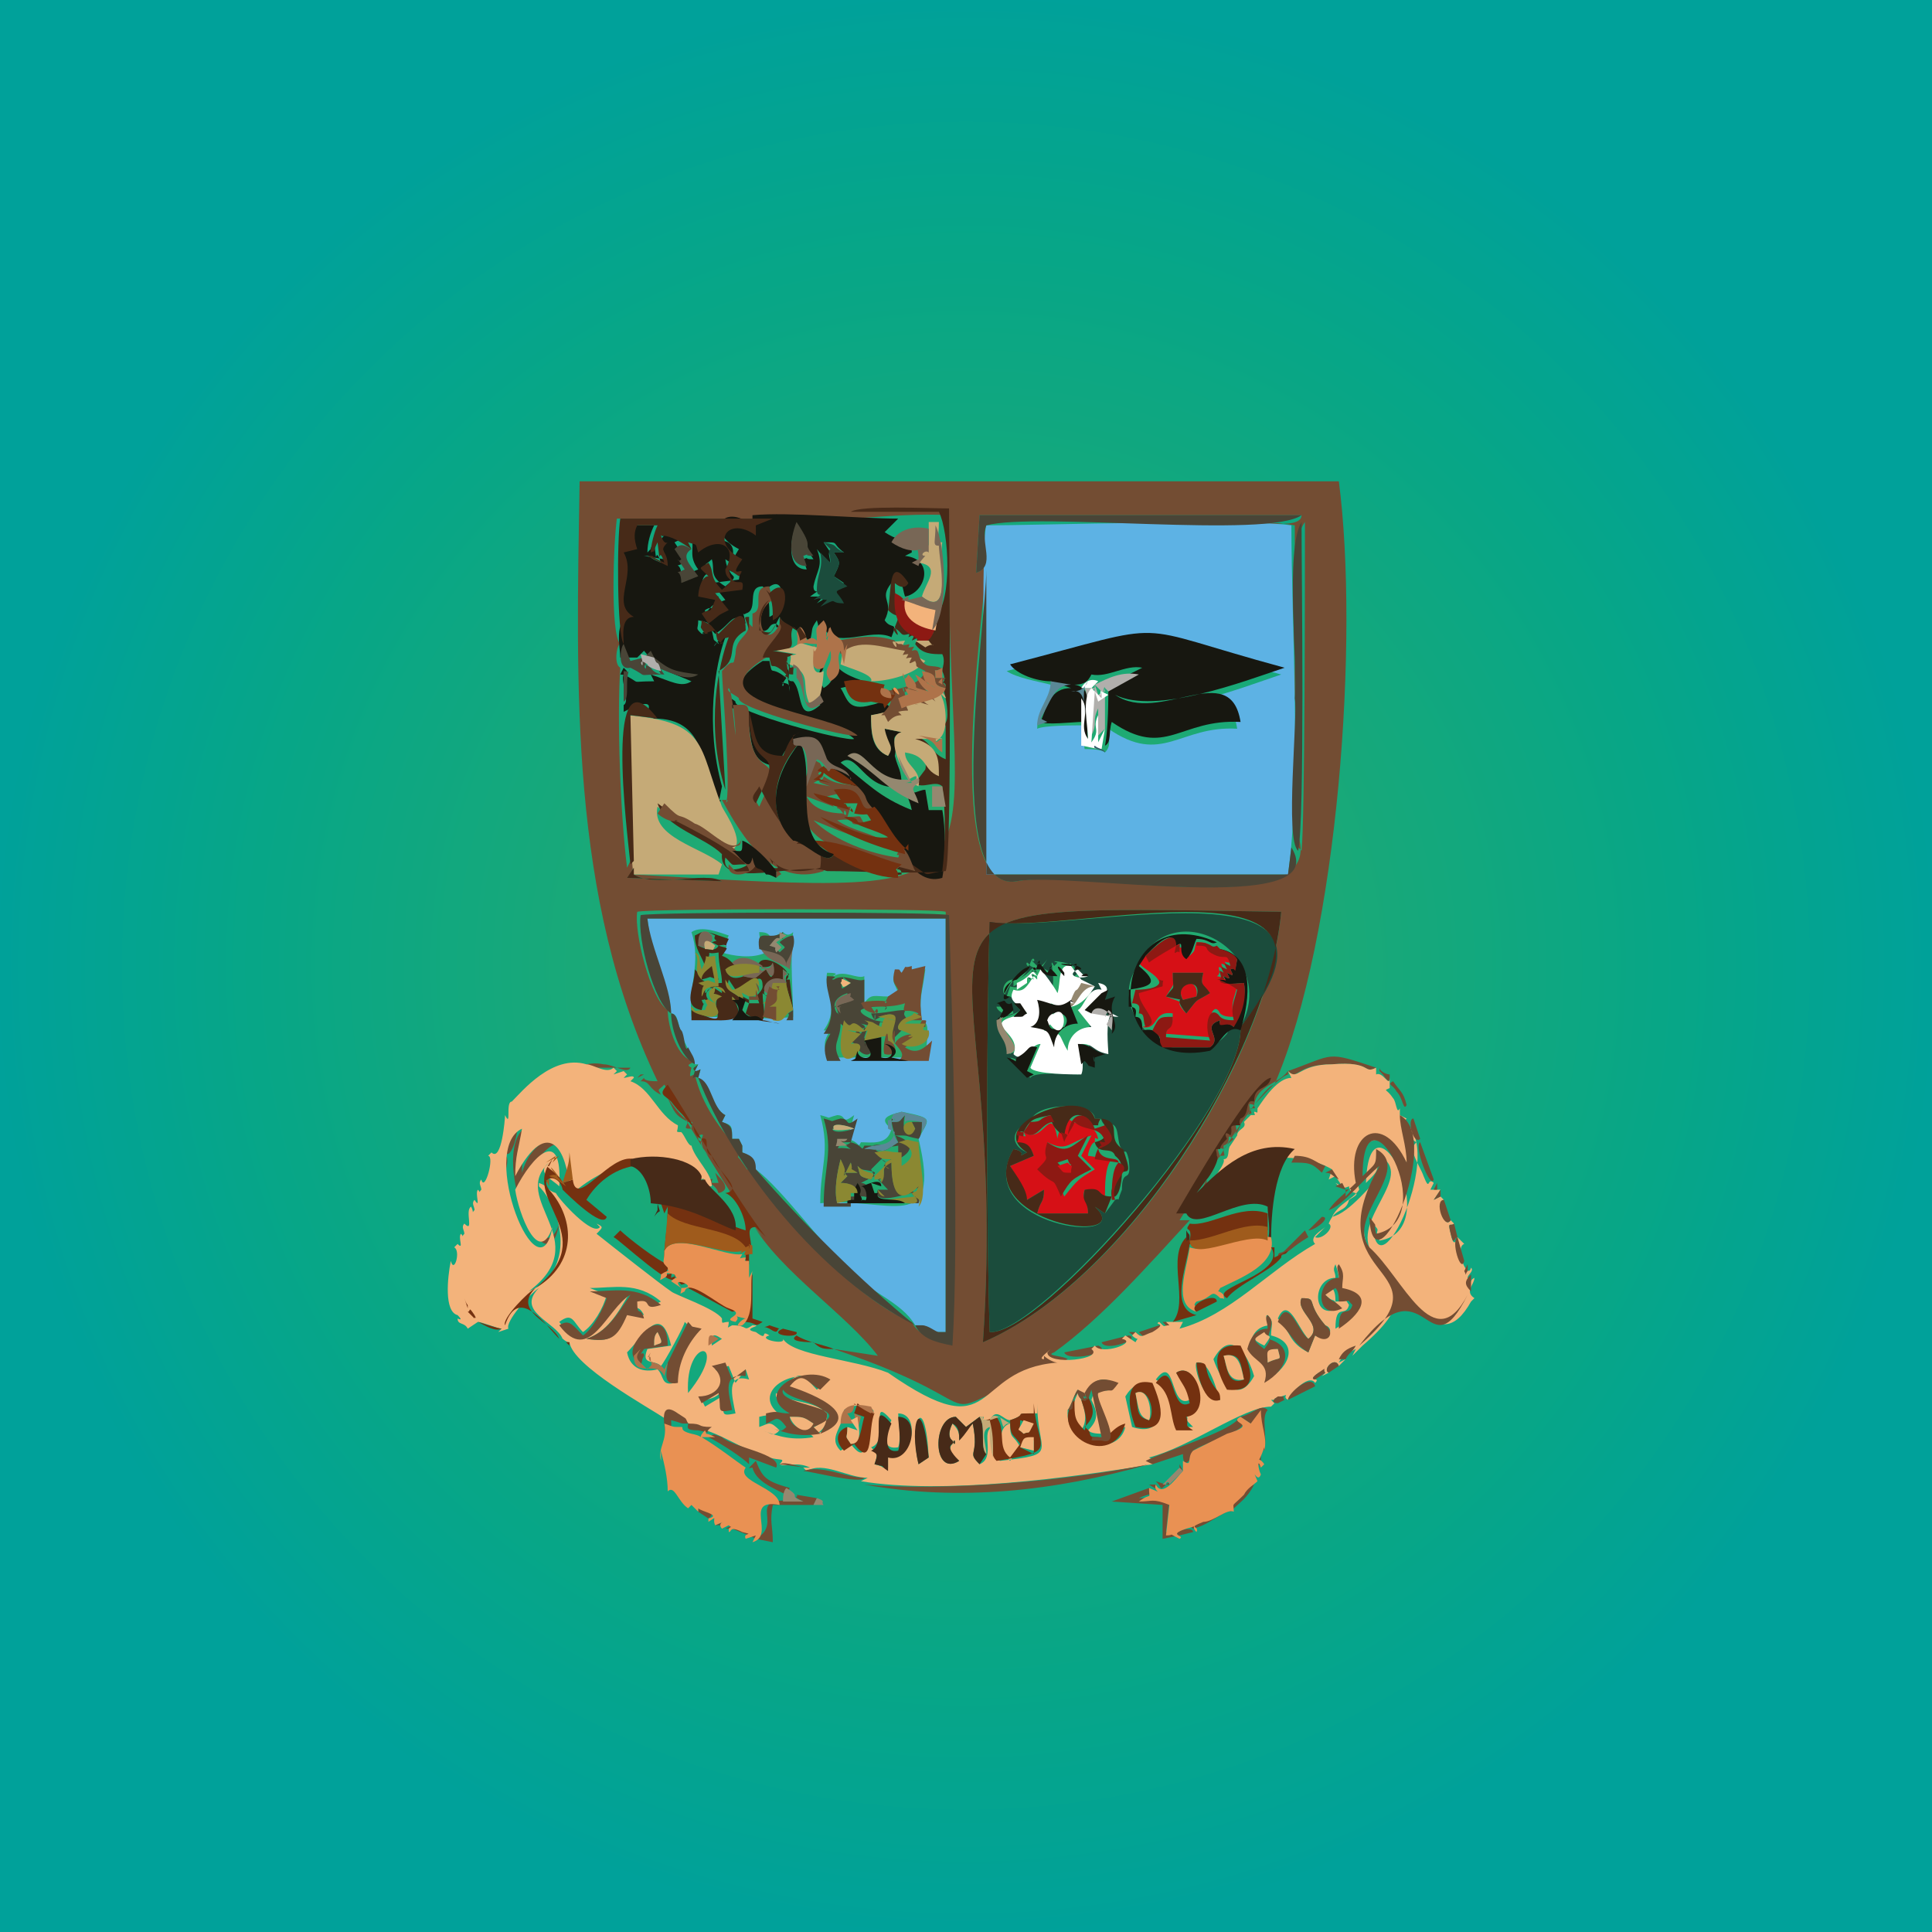 <?xml version="1.0" encoding="utf-8"?>
<!-- Generator: Adobe Illustrator 25.0.0, SVG Export Plug-In . SVG Version: 6.00 Build 0)  -->
<svg version="1.1" id="Layer_1" xmlns="http://www.w3.org/2000/svg" xmlns:xlink="http://www.w3.org/1999/xlink" x="0px" y="0px"
	 viewBox="0 0 57 57" style="enable-background:new 0 0 57 57;" xml:space="preserve">
<rect x="0" y="0" width="57" height="57" fill="#333333" stroke="none"/>
<style type="text/css">
	.st0{fill:url(#SVGID_1_);}
	.st1{fill-rule:evenodd;clip-rule:evenodd;fill:#734D33;}
	.st2{fill-rule:evenodd;clip-rule:evenodd;fill:#F3B37B;}
	.st3{fill-rule:evenodd;clip-rule:evenodd;fill:#5DB2E4;}
	.st4{fill-rule:evenodd;clip-rule:evenodd;fill:#1B4C3C;}
	.st5{fill-rule:evenodd;clip-rule:evenodd;fill:#171710;}
	.st6{fill-rule:evenodd;clip-rule:evenodd;fill:#C5AA77;}
	.st7{fill-rule:evenodd;clip-rule:evenodd;fill:#494537;}
	.st8{fill-rule:evenodd;clip-rule:evenodd;fill:#472A18;}
	.st9{fill-rule:evenodd;clip-rule:evenodd;fill:#E99153;}
	.st10{fill-rule:evenodd;clip-rule:evenodd;fill:#FFFFFF;}
	.st11{fill-rule:evenodd;clip-rule:evenodd;fill:#743110;}
	.st12{fill-rule:evenodd;clip-rule:evenodd;fill:#D61016;}
	.st13{fill-rule:evenodd;clip-rule:evenodd;fill:#8B8832;}
	.st14{fill-rule:evenodd;clip-rule:evenodd;fill:#8D1913;}
	.st15{fill-rule:evenodd;clip-rule:evenodd;fill:#AE734A;}
	.st16{fill-rule:evenodd;clip-rule:evenodd;fill:#9F5B1C;}
	.st17{fill-rule:evenodd;clip-rule:evenodd;fill:#B1AFAC;}
	.st18{fill-rule:evenodd;clip-rule:evenodd;fill:#786756;}
	.st19{fill-rule:evenodd;clip-rule:evenodd;fill:#948870;}
	.st20{fill-rule:evenodd;clip-rule:evenodd;fill:#5A8896;}
	.st21{fill-rule:evenodd;clip-rule:evenodd;fill:#325D69;}
</style>
<g>
	
		<radialGradient id="SVGID_1_" cx="0" cy="57" r="1" gradientTransform="matrix(28.5 0 0 -28.5 28.5 1653)" gradientUnits="userSpaceOnUse">
		<stop  offset="0" style="stop-color:#2FAC66"/>
		<stop  offset="0.733" style="stop-color:#07A687"/>
		<stop  offset="1" style="stop-color:#00A19A"/>
	</radialGradient>
	<rect class="st0" width="57" height="57"/>
	<path class="st1" d="M22.2,36.1c0.8,1.4,2.8,2.7,3.7,3.9l-1.3-0.2c5.6,1.9,2,2.3,6.9,0.3c-0.1-0.1-0.7-0.1-0.4-0.2
		c1.4-1,2.8-2.6,4-3.9l-0.3,0c0.4-0.6,2.4-4,2.8-4c1.9-4.4,2.5-13.2,1.9-17.8l-22.4,0c-0.1,6.1-0.3,12.3,2.3,17.7
		c-0.1,0-0.4,0-0.4-0.1l-0.1,0.1c0.3,0,0.2,0.2,0.6,0.4c-0.1-0.2-0.1-0.1,0.1-0.3c0.4,0.6,2.1,3.6,2.9,4.5L22.2,36.1z M21.1,34.6
		l0.1,0.3l-0.2,0c0-0.2,0.1-0.1-0.1-0.1c0-0.2,0.1-0.1-0.1-0.1c0-0.1,0.1-0.1-0.1-0.1c0,0.2-0.1,0.2,0.1,0.1c0,0.2-0.1,0.1,0.1,0.1
		c-0.1,0.1,0.2,0.1,0.3,0.4C21.6,35.1,21.3,34.8,21.1,34.6z M20.7,33.8c-0.1-0.2,0.2-0.4-0.1-0.3c0,0.2,0,0.1,0.1,0.2
		c0,0.1,0.1,0.3,0.2,0.4L20.7,33.8z M19.7,32.4c0.2,0.4,0.2,0.5,0.6,0.7c-0.1,0.2-0.1,0.2,0.1,0.2c0-0.2,0.1-0.2-0.1-0.2
		C19.9,32.7,20,32.8,19.7,32.4z M18.9,31.7l-0.1,0.1l0.2-0.1L18.9,31.7z M18.7,31.6L18.7,31.6l0.2,0L18.7,31.6z M16.8,31.5l-1.2,1
		c0.4-0.3,1.3-1.3,2.2-1.1c0.3,0,0.7,0.3,0.8,0.1L16.8,31.5L16.8,31.5z M15.3,32.9c0.2,0.3,0.2-0.2,0.1-0.3L15.3,32.9z M14.9,34
		c0.2,0.3,0.5-0.9,0.3-1L14.9,34z M16.7,34.5c0.5-1.1-0.9-1.3-1.3,0.1c0-0.6,0.1-0.8,0.2-1.4c-1.3,0.6,0.5,5.1,0.9,2.9
		c-0.4,1.2-1.1-0.5-1.1-1.1C15.7,34.3,16.7,32.9,16.7,34.5z M14.7,34.8c0.1,0.3,0.4-0.7,0.2-0.7L14.7,34.8L14.7,34.8z M14.6,35
		c0.1,0.3,0.1-0.1,0-0.2L14.6,35L14.6,35z M14.5,35.3c0.1,0.3,0.1-0.1,0-0.2L14.5,35.3L14.5,35.3z M14.4,35.6c0.1,0.2,0,0.1,0.1,0.1
		l-0.1-0.2L14.4,35.6z M14.2,36.1c0.2,0.3,0.2-0.2,0.1-0.4L14.2,36.1z M14.1,36.3c0.1,0.1,0,0.1,0.1,0l-0.1-0.2L14.1,36.3z M14,36.6
		c0.2,0.2,0.1-0.1,0-0.2L14,36.6z M13.8,37.1c0.1,0.4,0.3-0.4,0.1-0.4L13.8,37.1z M13.6,38.2L13.6,38.2c0-0.3,0.2-0.8,0.1-1
		L13.6,38.2z M37,32.6c0.2-0.2,0.7-0.8,1-0.9L38,31.6C37.7,32,37.1,32,37,32.6z M40.6,31.5c-1.5-0.5-1.2-0.4-2.6,0.1
		c0.3,0.3,0.2-0.2,1.3-0.2C40.5,31.3,40.2,31.7,40.6,31.5z M40.8,31.7c0.2,0.3,0.2,0.2,0.2,0c-0.1,0-0.3-0.1-0.3-0.2l0,0.1
		L40.8,31.7L40.8,31.7z M36.9,32.7c0.2,0,0.1,0,0.1-0.1c-0.3-0.1,0,0.1-0.2,0.3C37,32.8,36.9,32.9,36.9,32.7z M36.8,33l-0.1,0.1
		L36.8,33z M36.5,33.4l0.1-0.2c-0.3-0.1,0,0.1-0.2,0.3L36.5,33.4z M36.1,33.8l0,0.2c0-0.2,0.2-0.3,0.3-0.4
		C36.1,33.4,36.4,33.7,36.1,33.8z M36,34.1c0.2,0,0.1,0,0.1-0.2c-0.3-0.1-0.1,0.1-0.1,0.3L36,34.1z M35.8,35c0.1-0.2,0.3,0,0.2-0.2
		c-0.2,0-0.2,0-0.1,0.1C35.7,34.9,35.8,34.8,35.8,35c-0.2,0-0.2,0-0.2-0.2l-0.3,0.6L35.8,35z M32.4,39.7l-1,0.2
		C31.5,40.2,32.9,39.9,32.4,39.7z M33.3,39.4l-0.8,0.2C32.6,39.9,33.7,39.5,33.3,39.4L33.3,39.4z M33.5,39.3l-0.2,0l0.3,0.2
		C33.7,39.3,33.7,39.5,33.5,39.3z M34.2,39.1l-0.6,0.2c0.2,0.2,0.1,0.2,0.5,0C34.5,39.1,34.2,39.1,34.2,39.1z M34.4,39l-0.1,0
		c0.2,0.2,0,0.1,0.3,0.1L34.4,39z M22.2,34.5c-0.3-0.1,0,0.2-0.3-0.2c-0.2-0.3-0.1,0-0.1-0.4c-0.5-0.5-1.1-1.3-1.3-2.2
		c-0.1,0-0.2,0.2-0.1-0.2c-0.2-0.1,0-0.1,0.1-0.2c-0.5,0-0.8-1-0.8-1.5c-0.5-0.3-1-2.3-0.9-2.9c0.4-0.1,8.9-0.1,9.1,0
		c0.1,3.2,0.3,9.6,0.1,12.7c-0.5-0.1-0.9-0.2-1.1-0.6C25.5,38.5,23,36,22.2,34.5L22.2,34.5z M23.4,35.8c0.5,0.5,1.2,1.2,1.7,1.7
		L23.4,35.8z M26.6,38.6l0.1,0.1L26.6,38.6z M27.2,39L27.2,39L27.2,39z M27.5,39.2L27.5,39.2L27.5,39.2z M27.7,39.3L27.7,39.3
		L27.7,39.3z M19.2,27.9L19.2,27.9L19.2,27.9z M20,30.3L20,30.3L20,30.3z M20.1,30.5L20.1,30.5L20.1,30.5z M20.3,30.9
		C20.3,31,20.2,31.1,20.3,30.9L20.3,30.9z M20.4,31.1L20.4,31.1L20.4,31.1z M21.3,32.9L21.3,32.9L21.3,32.9z M21.9,33.7L21.9,33.7
		L21.9,33.7z M23,35.2L22.8,35L23,35.2z M29,39.6c0.9-13.2-4.4-12.9,8.8-12.7C37.4,31.3,33.2,37.8,29,39.6z M22.8,15.3
		c1.5,0.2,3.5-0.2,5.2-0.1c-0.2,11.3,2.7,11.3-9.3,10.6c0.6,0.4,2.1-0.1,2.6,0.2l-2.8-0.1c0.1-0.1,0.3-0.4,0.1-0.5l-0.1,0.2
		c-0.2-1.6-0.3-4.4-0.2-5.9c-0.2-0.1-0.1-0.7,0-0.7c-0.3-0.3-0.2-3-0.1-3.7L22.8,15.3L22.8,15.3z M38.2,15.5l0,5.1
		c0.1-0.9-0.3-4.4,0.3-5.2c0,1.6,0,8.8-0.1,9.7c-0.3-0.3-0.2-0.3-0.2-0.7c1.4,3-6.1,1.2-8.2,1.6c-2.4,0.4-0.8-8.9-0.8-10.5
		c-0.4,0.4,0.2,1.2-0.4,1.4l0.1-1.7l9.5,0c0,0.5-1.7,0.1-2.2,0.2C36.7,15.4,37.7,15.4,38.2,15.5z"/>
	<path class="st2" d="M25.8,43.2c0.1-0.3,0.1-0.3-0.1-0.5c0.6-0.2-0.1-1.6,0.6-0.8c-0.1,0.2-0.4,0.9,0.2,0.8c0.1-0.3,0-0.8,0-1
		c0.7,0,0.4,1.5-0.3,1.2l0,0.4C25.9,43.3,26.2,43.3,25.8,43.2z M24.4,41.7c-0.4-0.4-1.1-0.3-1.5-0.6c-0.2,0.5,2.4,0.5,0.9,1.1
		l0.2,0.2c-0.6,0.1-1,0-1.5-0.2c0.3,0.1,0.3,0.2,0.5,0c-0.3-0.3-0.3-0.2-0.6-0.1l0-0.3c0.4-0.1,0.3,0,0.7,0c-1.1-0.7,0.4-1.6,1.2-1
		L24.1,41c-0.3-0.3-0.5-0.7-0.9-0.1c0.4,0.2,2.4,0.8,0.9,1.4l0,0C24.4,42.1,24.4,41.9,24.4,41.7L24.4,41.7z M31.5,41.6
		c0.1-0.1,0.2-0.5,0.3-0.6l0.2,0.2c0.2-0.5,0.5-0.6,0.9-0.4c-0.3,0.4-0.2,0.1-0.6,0.3l0.3,1.3l0.6-0.3C33,43,31.4,42.7,31.5,41.6z
		 M32.2,41.3c0.2,0.4,0.2,0.6-0.1,0.9c0.1,0.1,0.3,0.1,0.5,0.1L32.3,41L32.2,41.3z M31.9,41.3l-0.1-0.2c-0.2,0.4-0.2,0.7,0.1,1.1
		C32.1,41.9,32,41.6,31.9,41.3z M28.9,41.8c0.2,0,0.1,0,0.1,0.1l0.2,0c0.2-0.4,0.4,0,0.6,0c0.6-0.2,0-0.2,0.8-0.2l0-0.3
		c0,1.5,0.7,1.5-1.1,1.7c-0.3-0.3-0.2-0.7-0.2-1c-0.4,0.1,0.1,0.9-0.4,1.1c-0.4-0.4,0-0.2-0.2-1.2c-0.1,0.1-0.3,0.3-0.4,0.5
		c0-0.2,0-0.3-0.2-0.5c-0.2,0.4,0,0.5,0,0.5c0.1,0.3,0.1-0.2,0,0.1c-0.2,0.2,0.1,0.4,0.2,0.5c-0.8,0.5-0.8-1.3-0.1-1.3l0.3,0.3
		L28.9,41.8L28.9,41.8z M29.8,42c-0.4,0.1-0.3,0.8,0,1.1l0.3-0.4C29.9,42.3,29.8,42.5,29.8,42z M27.4,43l-0.3,0.2
		C26.8,41.9,27.3,41,27.4,43z M25.7,41.7c-0.2,0.4,0,1.7-0.6,0.9l-0.3,0.2c-0.4-0.4,0.1-0.7,0.1-1.2C25.3,41.3,26,41.6,25.7,41.7z
		 M33.2,41.2c0.8-1.3,1.7,1.4,0.2,0.9L33.2,41.2L33.2,41.2z M22,40.4l0.1,0.3c-0.7-0.2-0.5,0.5-0.4,1c-0.5,0.1-0.3,0-0.4-0.5
		l-0.5,0.3l-0.1-0.2c0.6,0,0.9-0.5,0.4-0.9l0.4-0.1l0.2,0.5L22,40.4z M34.7,40.5c0.6-0.4,1,1.2,0.3,1.2c0.1,0.3-0.1,0.1,0.2,0.4
		l-0.5,0c-0.2-0.4-0.1-1.1-0.6-1.4c0.6-0.8,0.4,0.9,1,0.6C35,40.9,34.9,40.8,34.7,40.5z M35.3,40.2c0.4-0.1,0.6,0.9,0.7,1.1
		C35.5,41.4,35.2,40.3,35.3,40.2z M35.8,40.1c0.5-0.9,1-0.2,1.2,0.5C36.5,41.5,36,40.7,35.8,40.1z M20.3,41.1
		C20.2,39.4,21.6,39.5,20.3,41.1L20.3,41.1z M39.9,40l0.3-0.3c2.8-2.4-1.4-1.8,0.6-5.1c-0.3,0.3-1,1.2-1.5,1.3
		c0.2-0.4,0.6-0.5,0.8-0.8c-0.4-1.5,0.8-2.1,1.5-0.6c0-0.5-0.2-1-0.2-1.4c1.3,0.7-0.8,5.3-0.9,3c0.3,0.3,0,0.1,0.2,0.5
		c2-0.3-0.3-4.7-0.4-1.7c0.4-0.4,0.3-0.3,0.4-0.8c1.1,0.6-0.9,1.9-0.2,2.9c1,0.9,1.9,3.2,2.9,1.4l0.1-0.1c-0.3-0.2,0-0.4,0-0.6
		c-0.2,0.1,0,0.2-0.2,0c0-0.1,0.2-0.2,0.1-0.3c-0.1,0.4-0.5-0.6-0.2-0.7L43,36.5c0,0-0.1,0.4-0.2-0.1c-0.1-0.4,0-0.2,0.1-0.3
		L42.8,36c-0.2,0.3-0.4-0.6-0.2-0.6l-0.1-0.1l-0.2,0.1l0.2-0.3l-0.3,0l0.1-0.2c-0.2-0.2-0.1,0.3-0.3-0.2c-0.1-0.3-0.5-0.8-0.2-1
		c-0.1,0-0.5-0.5-0.3-0.7l-0.2-0.1l0-0.2c-0.1,0.2-0.1-0.2-0.2-0.3c-0.2-0.3-0.3-0.2-0.1-0.3L41,31.7l0,0.1c0,0.3-0.2-0.2-0.4-0.1
		l0-0.2c-0.4,0.2-0.1-0.2-1.3-0.1c-1,0-1,0.5-1.3,0.2l0.1,0.2c-0.4,0-0.8,0.6-1,0.9l0,0c0,0.2,0,0.1-0.1,0.1c0,0.1,0.1,0.1-0.1,0.1
		l-0.2,0.2c0.1,0.2-0.2,0.2-0.2,0.4l0,0l-0.2,0.3c-0.1,0.1,0,0.4-0.2,0.4c0.1,0.2-0.7,0.9-0.2,0.9c0-0.2-0.1-0.2,0.1-0.1
		c0.4-0.9,2.3-1.1,3.3-0.5l-0.1,0.3l0.2-0.1l0.2,0.3l-0.2-0.1c0.1,0.1,0.2,0.2,0.4,0.1c0,0.3,0.5,0.1,0,0.4
		c-0.1,0.4-0.4,0.2-0.6,0.7c0.2,0.1-0.2,0.5-0.4,0.4l0.3-0.3c-0.1,0.1-0.5,0.3-0.3,0.5c-1.4,0.8-2.5,2.1-4,2.5l0.1-0.2L34.4,39
		l0.1,0.1c-0.2,0-0.1,0.1-0.3-0.1c-0.2,0.1,0.3,0-0.2,0.3c-0.3,0.1-0.3,0.2-0.5,0l-0.1,0.1c0.2,0.2,0.2,0,0.1,0.2l-0.3-0.2l-0.1,0.1
		c0.5,0.1-0.6,0.5-0.8,0.2l-0.1,0.1c0.4,0.3-1.3,0.5-1.3,0.1l0.1-0.1c-0.1,0.1-0.4,0.3-0.2,0.3l0-0.1c0.1,0.1,0.3,0.2,0.4,0.2
		c-2.6,0.2-1.7,2.6-5,0.3c-1-0.4-2.8-0.5-3.1-1c0.1,0.2-0.8,0-0.4-0.1c-0.3-0.2,0,0.2-0.4-0.1c-0.5-0.1,0.3-0.2-0.1-0.2
		c-0.3,0.2-0.1,0-0.6,0c-0.2,0.1-0.1,0.1-0.1-0.1c-0.2,0-0.2,0.1-0.2-0.1c-0.2-0.3-1.4-0.7-1.5-0.8c-0.3-0.2-1.7-1.3-2.2-1.7
		c0.2-0.2,0.2-0.2,0-0.3l0.1,0.1c-0.2,0.3-1.2-0.8-1.3-1c-0.3-0.1-0.2-0.2-0.5-0.3l0,0.1c0.7,0.7,1.1,2.5-0.3,3.1
		c2-1.5-0.6-2.7,0.6-3.8c-0.4,0.3,0.1,0.5,0.3,0.7c0.1-1.8-0.8-0.9-1.3,0.1c0.1,0.7,0.7,2.3,1.1,1.1c-0.4,2.2-2.2-2.3-0.9-2.9
		c-0.1,0.6-0.2,0.8-0.2,1.4c1-1.9,1.6-0.7,1.6,0.6c0.9-0.9,3-1.7,3.8-0.5c0.2,0,0.2-0.1,0.1,0.1c0.2,0,0.1-0.1,0.1,0.1l0.2,0
		c0-0.4-0.5-0.8-0.6-1.2c-0.1,0-0.2-0.3-0.3-0.4c-0.2,0-0.1,0-0.1-0.2c-0.6-0.3-0.8-1.1-1.4-1.3l0.1-0.1c0-0.1-0.2,0-0.3,0l0.1-0.1
		l-0.1-0.1l-0.3,0.1l0.1-0.1l-0.1-0.1c-0.2,0.2-0.6-0.1-0.8-0.1c-1-0.3-1.9,0.8-2.2,1.1c-0.2,0,0,0.8-0.2,0.4c0,0.1-0.1,1.4-0.4,1.1
		l-0.1,0.1c0.2,0-0.1,1.1-0.2,0.7c-0.1,0.1,0,0.2,0,0.3c-0.1,0.1,0,0.1-0.1,0c-0.1,0.1,0.1,0.6-0.1,0.3c-0.1,0.1,0,0.2,0,0.3
		c-0.1,0.1,0,0.1-0.1-0.1c-0.2,0.1,0.1,0.8-0.2,0.5c-0.1,0.1,0,0.2,0,0.3c-0.1,0.1,0,0.1-0.1,0c-0.1,0.1,0.1,0.5-0.1,0.3l-0.1,0.1
		c0.2,0.1,0,0.8-0.1,0.4c-0.1,0.5-0.2,1.5,0.2,1.6c0.2,0.2,0,0.1,0,0.1c0,0.2,0.2,0.1,0.3,0.3L14.1,39c0.1,0,0.6,0.2,0.7,0.2
		l-0.1,0.1l0.3-0.1c-0.1-0.2,0.6-1,0.9-1.2c-0.7,0.7,0.5,1,0.7,1.5l-0.1-0.1c0.1,0.1,0.2,0.2,0.3,0.2c0.1,0.7,2.3,1.9,2.9,2.3
		c0-0.3,0.6,0,0.7,0.2c0.8,0.1,1.5,0.7,2.3,0.9c0.3,0.1,0.5,0,0.3,0.2c0.2,0.1,0.5-0.1,0.9,0.1l-0.2,0l0.1,0.1
		c0.5-0.3,1.2,0.2,1.8,0.2l-0.2,0.1c2.4,0.4,6.2-0.1,8.6-0.5l0.1-0.1l-0.2-0.1c1.2-0.3,2.8-1.5,3.6-1.5l0.1-0.1l-0.1-0.1l0.2,0
		c0,0-0.3,0,0.1-0.1c0.3-0.1,0,0,0.2,0.1c0-0.1,0.6-0.8,0.8-0.5c0.2-0.2-0.3,0,0.1-0.3c0.3-0.1,0.1-0.1,0.2,0L39,40.6l0.2-0.1
		c-0.2-0.1,0.2-0.5,0.3-0.2l0.2-0.2l-0.2,0.1c0.1-0.2,0.3-0.3,0.5-0.4L39.9,40L39.9,40z M19.1,39.8c-0.2,0.5,0.2,0.3,0.4,0.5
		c0.1-0.1,0.7-1.2,0.7-1.3c0.2,0.2,0.1,0.1,0.4,0.2c-0.4,0.4-0.8,1-0.7,1.6c-0.4,0.1-0.3-0.2-0.5-0.4c-0.4,0.1-0.8,0-0.9-0.5
		c0.5-0.5,1-1.5,1.3-0.2L19.1,39.8L19.1,39.8z M21,39.7c0-0.3,0-0.4,0.3-0.2L21,39.7z M37.7,38.9c0.3-0.7,0.6,0.3,0.9,0.6
		c0.5-0.4-0.4-0.8-0.2-1.2c0.5,0,0.1,0.1,0.7,0.8c0.3,0.1,0.1,0.5-0.3,0.3l-0.2,0.5C38,39.6,38.1,39.3,37.7,38.9L37.7,38.9z
		 M37.4,38.8c0.2,0.2,0.1,0.3,0.1,0.6c0.8,0.2,0.6,0.9-0.1,1.3c0.2-0.6-0.3-0.5-0.5-1c0-0.3,0.2-0.6,0.6-0.6
		C37.4,39,37.3,38.8,37.4,38.8L37.4,38.8z M17.3,39.5c0.6-0.2,0.9-0.7,1.3-1.4c-0.7,0.4-1.2,2.1-2.1,0.9c0.4-0.3,0.4,0,0.7,0.3
		c0.3-0.2,0.6-0.7,0.7-1.1L17.4,38c0.7,0,1.4-0.2,2.1,0.4c-0.6,0.3-0.2-0.1-0.7-0.1c-0.1,0.5,0,0.1,0.2,0.5l-0.5-0.1
		C18.2,39.5,18,39.6,17.3,39.5z M39.1,38.2c0.3,0.3,0.2,0,0.4,0.4c-0.8,0.4-0.8-0.9-0.1-0.9c0-0.2-0.1-0.2,0-0.4
		c0.1,0.3,0.1,0.3,0.1,0.7c1,0.2,0.6,0.8-0.1,1.2c0-0.8,0.3-0.3,0.4-0.7c-0.2-0.3,0-0.1-0.4-0.1c0-0.1,0-0.3-0.1-0.4L39.1,38.2z"/>
	<path class="st3" d="M32.6,22.2c-0.1-0.1-0.5-0.1-0.6-0.1l-0.1-0.7c-0.2,0-1.1,0-1.3,0.1c0-0.6,0.5-0.8,0.4-1.3
		c-0.4-0.1-1-0.2-1.3-0.4c5-1.4,3.3-1.2,8.1,0.1c-1.2,0.4-3.7,1.4-5,0.8c1.3,0.9,3.4-1.2,3.7,0.8c-1.7-0.1-2.2,1.1-3.8,0
		C32.7,21.8,32.8,22,32.6,22.2z M29.1,15.5c-0.2,0.5,0,9.5,0,10.3l8.9,0c0.4-2.8,0.1-7.4,0.1-10.3C36.8,15.3,30.6,15.5,29.1,15.5z"
		/>
	<path class="st3" d="M25,33.6L25,33.6c0.4,0.1,0.3,0.3,0.4,0.1c0.3,0,0.8,0.1,0.9-0.4c-0.4-0.3-0.1-0.4,0.3-0.5l0,0
		c1,0.2,0.8,0.2,0.5,0.8c0.7,2.9-0.9,1.7-2.9,1.9c0-1.1,0.3-1.5,0-2.6c0.4,0.1,0.1,0.1,0.5,0c0.3,0,0.1,0.3,0.5,0L25,33.6z
		 M26.2,29.4l0.3-0.1c-0.1-0.3-0.2-0.3-0.1-0.6c0.2,0,0.1,0,0.2,0.1c0.2-0.2,0-0.1,0.3-0.2c0.1,0.2,0,0,0,0.1l0.4-0.1
		c-0.1,0.8-0.2,0.8-0.1,1.6c0.3-0.2,0.1,0.8,0.1,1c-0.8,0-2.2,0-2.9,0c-0.1-0.4-0.1-0.5,0.1-0.8l-0.2,0c0.5-0.7,0-1.2,0.1-1.7
		c0.5,0,0.1,0.1,0.2,0.1c0.3-0.2,0.7,0.1,0.9,0l0,0.8C25.7,29.3,25.8,29.4,26.2,29.4L26.2,29.4z M23.1,27.5c0.1,0.1,0.2,0.1,0.3,0
		c-0.1,0.8,0,1.8,0,2.5c-0.8,0.1-1.8,0-2.6,0l0,0l-0.4,0c-0.1-0.9,0.3-1.6,0-2.5c0.3-0.2,0.8,0,1.1,0.1c-0.2,0.4,0.1,0.1-0.3,0.2
		c0.3,0.2,0.3,0,0.1,0.3c0.3,0.1,0.9,0.2,1.3,0c-0.1-0.1-0.2-0.4-0.2-0.6C22.9,27.5,22.5,27.8,23.1,27.5L23.1,27.5z M19.2,27.9
		c0.2,0.5,0.6,1.5,0.6,2c0.2,0,0.2,0.3,0.3,0.6l0,0c0.1,0.3,0.3,0.6,0.4,0.9l0.1,0l-0.1,0.2c0.2,0,0.2-0.2,0.1,0.2
		c0.4,0.2,0.4,0.9,0.8,1.1l-0.1,0.2c0.3,0.1,0.3,0.1,0.3,0.5l0.2,0l0.1,0.2l0,0.2c0.3,0.1,0.3,0.3,0.4,0.5c0.8,0.6,2,2.3,2.8,3
		c0.5,0.6,1.5,0.9,1.9,1.6l0.2,0l0,0c0.1,0,0.3,0.2,0.5,0.2l0,0l0.2,0l0-12.2l-8.8,0L19.2,27.9z"/>
	<path class="st4" d="M30.4,33.1c0.1-0.6,1.9-0.6,1.9-0.1c0.3,0,0.1,0,0.3,0.2c0.5-0.2,0.3,0.5,0.5,0.7c0.1,0.2,0.1-0.1,0.2,0.3
		c0.1,0.8-0.2,0.2-0.2,0.9c-0.2,0.5,0,0.2-0.2,0.3l-0.3,0.4l-0.3-0.2c1.3,1.2-3.7,0.6-2.4-1.7c0.5,0.1,0,0.3,0.4,0.1
		C29.8,33.8,29.8,33.3,30.4,33.1z M31.9,31.4l-0.1,0.3c-0.2,0-1.3-0.1-1.4,0.1l-0.6-0.6c0.4,0.1,0.2,0.2,0.3,0
		c-0.1-0.1-0.2-0.2-0.3-0.1c-0.2-0.6-0.6-0.8-0.2-1.2c-0.2-0.1-0.2-0.2-0.2-0.2c0.4,0,0.2,0,0.3,0c0.2,0.1,0.1-0.2,0.2,0.2L29.6,30
		c0.1,0,0.4-0.1,0.5-0.2l-0.2-0.2l0.2,0l-0.3-0.2c-0.5,0.3,0.3-0.9,0.6-0.9c-0.2,0.3-0.2,0.3-0.4,0.4c0.5-0.2,0.4-0.5,0.6-0.2
		c-0.2-0.1-0.2-0.1-0.1,0.1c-0.2-0.1-0.1-0.1-0.1,0.1l-0.1-0.1l0,0.1l-0.4,0.2l0-0.2c-0.3,0-0.4,0.4-0.2,0.5l0.1-0.3
		c0.3,0.1,0.4-0.1,0.6-0.4l0,0.1l0.1,0l0-0.1l-0.1,0l0.2-0.1l-0.2-0.1c-0.2-0.3-0.1,0.2,0-0.1c0.1-0.3,0.2,0.1,0-0.1
		c0.1,0.1,0.2,0.2,0.3,0.3l0.2-0.3c-0.3,0.4-0.3,0.1,0.1,0.4l-0.3,0l0.3,0.5c0.2-0.2-0.1-1.1,0.1-0.7l0.1-0.1
		c-0.4-0.1,0.6,0,0.5,0.2l-0.2,0l0.2,0.2c0.1-0.1,0.1-0.1,0.2,0c-0.2,0.1-0.7-0.1-0.3-0.2c0.1-0.4-0.3,0-0.3,0.2
		c0.2,0.1,0.5,0.3,0.7,0.4l-0.1-0.2c0.4,0.1,0.2,0,0.3,0.3l0.1-0.1l-0.1,0.3l0.3-0.1c-0.3,0.5,0.2,0.8-0.1,1.1
		c-0.2-0.3-0.2,0-0.1-0.4c-0.3,0-0.1,0.9-0.2,1.1l-0.3,0.1c0,0.4-0.1-0.3,0,0.1l0,0.1l0,0.1c-0.3-0.1-0.1,0-0.3-0.2L31.9,31.4
		L31.9,31.4z M36.6,30.3c-0.3,0-0.3,0-0.4,0.2c-1.2,1.4-3.6-0.4-2.7-1.9C34.5,26.2,37.8,28.1,36.6,30.3c4.2-5.2-5-2.7-7.4-3.1
		c-0.1,3.1-0.1,9.1,0,12.1C30.6,39.4,36.7,32.6,36.6,30.3L36.6,30.3z"/>
	<path class="st5" d="M18.4,20.8l0,0.2c0.4-0.2,0.9-0.4,0.7,0c-0.1,0.1,0.2,0.2,0.2,0.2c1.5,0,1.4,1.3,1.8,2.4c0.2,0,0.2,0,0.1,0.1
		l0.1-0.5c-0.5-1.8-0.2-3.6,0.1-4.4c-0.3,0.1,0-0.1-0.2,0.1c-0.3,0.4,0-0.1,0,0.1c-0.2-0.2-0.1,0-0.2-0.4c-0.6,0.1,0,0.1-0.3,0.1
		c-0.2-0.2-0.1-0.1-0.1-0.4c0.5,0.1,0.2,0.1,0.5,0.4c0.5-0.3,0.5-0.7,0.9-0.3c-0.1-0.5-0.1-0.2,0-0.3c0.4-0.1,0-0.8,0.5-0.8l0.1,0.1
		c0.6-0.6,0.6,0.6,0.1,0.8c0-0.3,0-0.5-0.1-0.7c0.1,0.3-0.4,0.7-0.3,1.1c0.5,0.1,0.3-0.2,0.6-0.2l0,0.1c0.1,0,0.2,0.1,0-0.1l0.1-0.2
		c0.1,0.2,0.2,0.2,0.5,0.4l0.1-0.1c0,0.1,0.2,0.4,0.3,0.4c0.1-0.4,0-0.3,0.2-0.6c0.1,0.3,0,0.3,0.1,0.6c0.1-0.4-0.1,0.3,0-0.2
		c0-0.2,0-0.1,0.1-0.2c0.3,0.7,1.4,0,2,0.3c0.2-0.5,0-0.2-0.2-0.5c0.3-0.6-0.2-0.6,0.2-1.1c0.4,0,0.3,0.1,0.4,0.4
		c0.6-0.1,0.9-1.1,0-1.2l0.2-0.1c0-0.3-0.1-0.1,0.1-0.4c-0.3,0.1-0.6,0-0.9-0.2l0.4-0.4c-1.2,0-3.2-0.2-4.3-0.1l0,0.3
		c-0.9-0.7-1.4,0.2-0.4,0.7c-0.5,0.8,0.2,0.1-0.1,0.5l-0.3-0.2c0.1,0.7,0.5,0.1,0.4,0.6l-0.8,0.1l0.4,0.5c-0.5,0.2-0.3,0.1-0.6,0.4
		L20.8,18c0.3-0.2,0.2,0.2,0.4-0.4l-0.5-0.1c0-0.3,0-0.6,0.3-0.6c-0.3-0.3-0.2-0.2,0-0.4c0.1,0.3-0.1,0.5,0.4,0.8
		c0.5-0.4,0.1-0.2,0.1-0.6c0.4-0.7-0.2-1-0.8-0.5c-0.1-0.3,0-0.2-0.3-0.3c0.1,0.3-0.1,0.5,0.2,0.9l-0.5,0.2c0-0.5-0.3-0.2,0.1-0.4
		l-0.2-0.3c0.1,0,0,0,0.1,0l-0.2-0.3l0.2-0.1c-0.2-0.1-0.4-0.3-0.7-0.3c0.1,0.3,0.2,0.2,0.2,0.2c-0.3,0.3,0,0.2,0,0.7L19,16.4
		c0.3,0,0,0,0.5,0.2c-0.2-0.6-0.1,0.3-0.2-0.6c-0.2,0.3,0,0.1-0.2,0.3c0-0.3,0.1-0.6,0.2-0.8l-0.6,0c-0.1,0.2-0.1,0.5,0,0.7
		l-0.4,0.1c0.5,0.7-0.4,1.5,0.3,1.9c-0.5,0.1-0.3,0.9-0.3,1.2l0.5,0l0.2-0.2c0.5,0.6,0.7,0.6,1.4,0.9c-0.3,0.2-0.6,0-1.2-0.2
		l0.1,0.2c-0.8,0-0.3,0.1-0.9-0.2C18.3,20.1,18.6,20.7,18.4,20.8L18.4,20.8z M18.4,19.7l-0.1,0.2c0.2,0,0.1,0.1,0.2-0.1L18.4,19.7z
		 M24.5,16.7c0-0.3-0.1-0.4,0-0.4L24.3,16c0.5,0,0.2,0,0.6,0.3l-0.3,0c0.2,0.3,0.2,0.3,0,0.7l0.3,0.2c-0.5,0.2-0.3,0.2-0.1,0.5
		c-0.6,0-0.2-0.2-0.7,0.1l0.2-0.2c-0.3,0-0.1,0-0.4,0c0.4-0.3,0.1,0,0.1-0.3c0.1-0.5,0.3-0.6,0.1-1.1L24.5,16.7z M23.8,16.8
		c-0.6,0-0.5-0.9-0.3-1.3c0.6,0.9,0.1,0.4,0.5,1c-0.4,0,0-0.1-0.3,0L23.8,16.8z"/>
	<path class="st5" d="M31,20.1l0.6,0.2c-0.6,0-0.7,0.5-0.9,1c0.1,0.1,1,0,1.2,0l0.1,0.7l0.4,0c0-0.1-0.3-0.1-0.3-0.2
		c-0.1-0.4,0.3-1.5-0.4-1.6c0.3,0,0.4-0.1,0.5-0.3c0.5,0.1,1-0.3,1.5-0.2l-1,0.5c0,0.4,0,1.3-0.1,1.8c0.2-0.1,0.1-0.4,0.2-0.7
		c1.6,1.1,2-0.1,3.8,0c-0.3-1.9-2.4,0.1-3.7-0.8c1.2,0.6,3.8-0.4,5-0.8c-4.8-1.3-3.1-1.4-8.1-0.1C30,19.9,30.6,20.1,31,20.1L31,20.1
		z"/>
	<path class="st5" d="M26.4,22.3c0.1-0.5-0.2-0.5,0.2-0.7l-0.5-0.1c0,0.5,0.2,0.5,0.1,0.8c-0.5-0.2-0.5-0.7-0.5-1.2l0.6-0.1
		l-0.1-0.2l-0.1,0c-0.1-0.3,0.1-0.1-0.4,0C25,21,25,20.6,24.8,20.3c0.4-0.1,0.5-0.1,0.9,0l0,0c-0.2,0.1,0-0.1-0.2-0.2
		c-0.3-0.1-0.9-0.3-0.9-0.7c-0.2,0.3,0.2,0.6-0.3,0.9c-0.3-0.5,0.1-0.4,0-0.9c-0.1,0.4-0.4,1.1-0.1,1.4c-0.7,0.6-0.5-0.4-0.8-0.7
		c-0.3,0,0-0.2-0.2-0.4l0.1,0.7c0-0.3-0.1-0.2-0.3-0.3c0.3,0.1-0.1,0.3,0.2-0.1c-0.5-0.4-0.4,0-0.5-0.5l-0.2,0
		c-2.2,1.4,1.9,1.5,2.7,2.3c-0.2,0.1-3.6-0.8-3.5-1.1c-0.1-0.1-0.4-0.2-0.3-0.3c0.1,0.2,0.1,1.2,0.2,1.4l-0.1-0.9
		c1.1-0.1,0.1,1.7,1.5,1.7c0.1-0.9,1.2-1,1.3-0.1c0.7,0.5,1,0.8,1.5,1.5c0.6,0.5,1,2.2,2,1.9c0.1-0.5,0.1-1.5,0-2l-0.4,0l-0.1-0.6
		c-0.2,0-0.4,0.2-0.5,0l0.1,0c-0.3,0.1-0.1,0.1,0,0.6c-1-0.4-1.3-0.8-2.1-1.4c0.5-0.4,0.7,0.9,1.8,0.7
		C26.6,22.7,26.5,22.7,26.4,22.3z M26.8,23.1l-0.2,0L26.8,23.1L26.8,23.1L26.8,23.1z"/>
	<path class="st6" d="M19.8,24.3l0.2,0L19.8,24.3L19.8,24.3z M20,24.3L20,24.3L20,24.3z M21.5,25.1c0.6-0.1-0.1-1.1-0.2-1.3
		c-0.7-1.8-0.4-2.5-2.8-2.7c0,0.3,0.1,4.6,0.2,4.7l2.5,0l0.1-0.3c-0.6-0.5-2.1-0.8-1.9-1.7C20.1,24.4,20.8,24.6,21.5,25.1L21.5,25.1
		z"/>
	<path class="st1" d="M41.5,32.6c-0.1-0.4-0.2-0.4-0.4-0.7c-0.2,0.1,0,0.1,0.1,0.3C41.4,32.4,41.4,32.8,41.5,32.6z M41.6,32.9l0-0.1
		L41.6,32.9L41.6,32.9z M41.9,33.6L41.7,33C41.5,33,41.7,33.8,41.9,33.6z M42.3,34.8l-0.4-1.1C41.7,33.8,42.2,35.1,42.3,34.8z
		 M42.4,35.1l0-0.2l-0.1,0.2L42.4,35.1L42.4,35.1z M42.5,35.3l0-0.2l-0.2,0.3L42.5,35.3z M42.8,36l-0.2-0.6
		C42.3,35.4,42.6,36.3,42.8,36z M43,36.5l-0.1-0.4c-0.1,0.1-0.2-0.1-0.1,0.3C42.9,36.8,42.9,36.5,43,36.5z M43.2,37.2L43,36.5
		C42.8,36.6,43.1,37.6,43.2,37.2z M43.3,37.5l0-0.2l-0.1,0.2C43.3,37.7,43.2,37.6,43.3,37.5L43.3,37.5z M43.4,38.1l0-0.5
		C43.2,37.8,43.2,37.9,43.4,38.1z M40.1,39.7c2-2.6,2,0.9,3.2-1.5c-1,1.9-1.9-0.5-2.9-1.4c-0.7-0.9,1.3-2.3,0.2-2.9
		c0,0.5,0,0.4-0.4,0.8c0-3,2.4,1.3,0.4,1.7c-0.1-0.4,0.1-0.1-0.2-0.5c0.1,2.4,2.2-2.3,0.9-3c0,0.4,0.2,0.9,0.2,1.4
		c-0.7-1.5-1.8-0.9-1.5,0.6c-0.3,0.3-0.6,0.5-0.8,0.8c0.4-0.1,1.1-1,1.5-1.3C38.7,37.9,42.9,37.3,40.1,39.7L40.1,39.7z M39.7,40.1
		c0.1-0.2,0.2-0.2,0.3-0.4c-0.3,0.1-0.4,0.2-0.5,0.4L39.7,40.1z M39.2,40.5l0.3-0.2C39.4,40,39,40.4,39.2,40.5z M38.8,40.7l0.3-0.2
		c-0.1-0.1,0.1-0.2-0.2,0C38.6,40.7,38.8,40.7,38.8,40.7z M38,41.3l0.8-0.4C38.7,40.5,38,41.1,38,41.3z M37.7,41.4l0.2-0.1
		c-0.1-0.1,0.1-0.1-0.2-0.1C37.4,41.4,37.7,41.4,37.7,41.4z M37.5,41.5L37.5,41.5L37.5,41.5L37.5,41.5z M36.6,41.8l0.3,0.2l0.3-0.2
		c0,0.5-0.1,0.7,0.1,1c0.1-0.4-0.1-1,0.1-1.2C37.2,41.4,37,41.7,36.6,41.8L36.6,41.8z M37.2,43.3l0-0.5
		C37.1,43.4,37.1,43.1,37.2,43.3z M37.1,43.5l0-0.2C37,43.1,37,43.4,37.1,43.5z M37,43.7L37,43.7C37.1,43.6,36.8,43.3,37,43.7z
		 M36.3,44.6c0.3-0.3,0.5-0.4,0.7-0.8C36.9,43.8,36.1,44.5,36.3,44.6z M35.2,45.1c0.4-0.1,0.6-0.3,1-0.5c-0.4-0.1,0-0.1-0.5,0.2
		C35.5,44.9,35,45,35.2,45.1L35.2,45.1z M34.8,45.3l0.4-0.1C35.2,45,34.5,45.2,34.8,45.3z M33.9,43.9l-1.1,0.4l1.5,0.1l0,1l0.5-0.1
		c-0.3-0.2-0.1-0.1-0.4-0.1l0.1-0.9c-0.4-0.2-0.4-0.1-0.9-0.1C34,44,34,44.2,33.9,43.9z M34.1,43.8l-0.2,0
		C34.4,44.1,34.1,44,34.1,43.8z M34.4,43.8l0.1,0C34.5,43.7,34.4,43.8,34.4,43.8l-0.3-0.1C34.3,43.9,34.2,44,34.4,43.8z M34,43.2
		l0.9-0.3c0,0.4,0.2,0.3,0.3-0.1c0.2-0.2,2-0.7,1.3-0.9c-0.4,0.4-2.1,0.9-2.7,1.2L34,43.2z M34.8,43.3l0.1,0.1l-0.1-0.2L34.8,43.3z
		 M25.5,43.8c2.8,0.5,5.6,0.2,8.4-0.6C31.5,43.7,27.9,44,25.5,43.8z M23.7,43.4c0.2,0,1.7,0.4,1.8,0.2C25,43.6,24.2,43.2,23.7,43.4z
		 M23,43.2c0.1,0,0.7,0.1,0.8,0.1C23.6,43.3,23.2,43.1,23,43.2z M21.3,42.4c-0.3-0.1-0.2-0.1-0.4,0c0.4,0.2,1,0.6,1.2,0.8l0-0.2
		l0.8,0.3C23.1,42.9,21.6,42.7,21.3,42.4L21.3,42.4z M22.2,43.3c0.1,0.4,0.6,0.6,1,0.8l0.1-0.2c-0.7-0.2-0.8-0.3-1-0.8
		C22,43.4,22.1,43.3,22.2,43.3z M20.3,42c-0.1-0.2,0-0.1-0.3-0.3c-0.7-0.5-0.3,0.7-0.3,1c0.2-0.3,0.1-0.4,0.1-0.8
		C20.2,42,20,42,20.3,42c0,0.1-0.1,0.2,0.3,0.2c0.5,0.1,0.1,0.1,0.4-0.1C20.5,42.1,20.8,42,20.3,42z M19.8,43l0.2,0.8
		c0.2-0.3-0.2-0.7-0.1-1.1L19.8,43z M20.4,44.4l0.2,0c-0.2-0.2-0.4-0.8-0.6-0.5L20.4,44.4L20.4,44.4z M20.6,44.6l0.3,0.2
		c0.3-0.2-0.2-0.3-0.3-0.3L20.6,44.6z M21.2,44.9c0.1-0.2,0.1-0.1-0.1,0L21.2,44.9z M21.3,45c0-0.1,0.3-0.2-0.2,0L21.3,45z
		 M21.6,45.1c0.2-0.1,0.1,0,0-0.1l-0.2,0.1L21.6,45.1L21.6,45.1z M22.1,45.3c0.1-0.2,0.2,0-0.1-0.2c-0.4-0.2-0.3,0-0.4,0L22.1,45.3z
		 M22.3,45.4l0.1-0.2l-0.3,0.1L22.3,45.4z M24,44.4l0.1-0.2l-0.6-0.1c0.1,0.1-0.2,0,0.2,0.2c-1.9-0.2-0.5,0.6-1.4,1.1l0.5,0.1
		c0-0.5-0.1-0.6,0-1.1L24,44.4z M38.9,36l-0.3,0.3c0.2,0,0.7-0.4,0.4-0.4L38.9,36z M37.9,36.9c-0.1,0.1-0.2,0-0.2,0.2
		c0.4-0.2,0.4-0.3,0.9-0.6l-0.1-0.2L37.9,36.9z M39.7,35.1l-0.1-0.2l-0.2,0.1L39.7,35.1l0,0.2C40,35,39.8,35.1,39.7,35.1z
		 M39.1,34.6c0.2,0,0.2,0.1,0.4,0.2l-0.2-0.3L39.1,34.6z M38.2,34.1l-0.1,0.2c0.5,0,0.6,0,0.9,0.3l0.1-0.2
		C38.8,34.3,38.7,34.1,38.2,34.1z"/>
	<path class="st7" d="M29.1,15.5c1.5-0.4,8.3,0.4,9.3-0.3l-9.5,0l-0.1,1.7C29.4,16.7,28.9,16,29.1,15.5z M38.1,25L38,25.8l-8.9,0
		l0-9c0,1.6-1.3,9.6,0.9,9.2C31.5,25.7,39.4,27.1,38.1,25z M38.2,20.6c0.1,0.5-0.3,4.2,0.1,4.5c0.2-0.9,0.1-8.1,0.1-9.7
		C37.9,16.2,38.3,19.7,38.2,20.6L38.2,20.6z"/>
	<path class="st1" d="M22.1,21.2c0-0.5-0.1-0.4-0.5-0.4l0.1,0.9c0-0.3-0.1-1.3-0.2-1.4c-0.1,0.1,0.2,0.2,0.3,0.3
		c-0.1,0.3,3.3,1.2,3.5,1.1c-0.8-0.7-5-0.9-2.7-2.3c0.1-0.4,0.5-0.5,0.5-1l-0.1,0c-0.4,0.9-0.9-0.3-0.2-0.7c0-0.1-0.1-0.3-0.1-0.4
		c-0.6,0-0.1,0.7-0.5,0.8l0,0.4l-0.1-0.1c0,0.4-0.4,0.4-0.4,0.9c-0.1,0.5,0,0-0.4,0.5c0,0.3,0.3,3.8,0.1,3.9
		c0.1-0.1,0.1-0.1-0.1-0.1c0.6,1.1,1.5,2.6,3,2.1c0-0.7-0.2-0.6-0.7-0.9c-0.5-0.3-0.8-0.9-1.1-1.5c-0.2,0.2-0.3,0.2-0.1,0.5
		C23.3,21.9,22.1,23.3,22.1,21.2L22.1,21.2z M22.9,25.9c0.2-0.2,0.2,0,0-0.3L22.9,25.9z"/>
	<path class="st8" d="M26.6,25.5c-0.3,0.3,0,0,0,0.3c-0.7,0.1-1.4-0.4-2.1-0.7c0,0.1,0,0.1,0.1,0.1c-0.2,0.4-0.8-0.4-1.1-0.3
		c0.1-0.1,0.1-0.1-0.1-0.1c-0.8-0.8-0.6-2,0.2-2.9c-0.3,0-0.2,0.1-0.2-0.2l0.2-0.1c-0.3,0.1-0.4,0.5-0.5,0.7c-0.9,0-0.8-0.7-1-1.3
		c0,2.1,1.2,0.7,0.2,2.7c-0.2-0.2,0-0.3,0.1-0.5c0.3,0.6,0.7,1.3,1.1,1.5c0.5,0.3,0.8,0.2,0.7,0.9c-0.7,0.2-1.2,0.1-1.5-0.3l0.1,0.2
		l0-0.1c0.4,0.4-0.1,0.1-0.3,0.2c-0.2-0.3,0-0.1-0.3-0.2c-0.3,0.3-0.9,0.4-0.8-0.1c0.3,0.3,0.1,0.2,0.6,0.2
		c-0.2-0.6-2.1-1.4-2.6-1.8c0.2,0.7,1.4,1,1.9,1.5c-0.1,1.1,2.3,0.2,3.1,0.5c1.1,0,2.4,0.1,3.5,0c0.2-0.4,0.1-9.6,0.1-10.7
		c-0.6,0-2.6-0.1-2.9,0.1c0.7,0,2,0,2.6,0c0.3,0.6,0.4,2.6-0.1,3.1c-0.2,0.4,0.1,0.4-0.2,0.6c-0.4-0.5-1-0.1-1-1.6
		c0.1,0.1,0.3,0.2,0.4,0c-0.6-0.9-0.5,0.3-0.6,0.8c0.3,0.3,0.4,0,0.2,0.5c0.3,0.6-0.3-0.2,0.1,0.1l0.1,0.1c0.1,0.1,0.3-0.1,0.2,0.1
		c0.2-0.1,0.2-0.1,0.1,0.1c0.2-0.1,0.2-0.1,0.1,0.1c0.2,0.3,0.5,0.3,0.8,0.3c0.1,0.2,0,0.4,0,0.5c0.1,0.2,0.1,0.4-0.1,0.3
		c0.2,0.2,0.2,0.2,0.2,0.1c-0.3-0.4,0.4,1.3-0.2,1.2l0.2,0c0,0.2,0,0.8,0,1c-0.5-0.2-0.4-0.6-1-0.7c0,0.5,0.5,0.6,0.4,1L27,23.1
		c0.2,0.2,0.6-0.1,0.8,0.1c0.1,0.7,0.1,1.7,0,2.5c-0.6,0.1-0.3,0.2-0.9-0.2l0.1,0.2L26.6,25.5L26.6,25.5z M18.7,25.8l0-0.2l-0.2,0.3
		l2.8,0.1C20.8,25.7,19.3,26.2,18.7,25.8z M18.7,25.4l-0.1-4.3l0.8,0.1c-1.6-2.1-0.9,3.3-0.8,4.3L18.7,25.4z"/>
	<path class="st7" d="M19.8,29.9c0,0.5,0.3,1.3,0.7,1.5c0-0.2-0.1-0.3-0.2-0.5c-0.1,0.2-0.1-0.4-0.2-0.5l0,0
		C20,30.3,20,29.9,19.8,29.9c0-0.8-0.6-1.9-0.7-2.8l8.8,0l0,12.2l-0.2,0l0,0c-0.1,0-0.3-0.2-0.5-0.2l0,0l-0.2,0
		c-1.6-1.3-3.3-3-4.7-4.6c0-0.3-0.1-0.4-0.4-0.5l0-0.2l-0.1-0.2l-0.2,0c0-0.3,0-0.4-0.3-0.5l0.1-0.2c-0.4-0.2-0.4-1-0.8-1.1
		c0.1-0.4,0.1-0.2-0.1-0.2l0.1-0.2c-0.1,0.1-0.2,0.1-0.1,0.2c-0.1,0.4-0.1,0.1,0.1,0.2c1,2.6,3.6,5.9,6.4,7.3
		c0.2,0.4,0.6,0.5,1.1,0.6c0.2-3.1,0-9.5-0.1-12.7c-0.2-0.1-8.7-0.1-9.1,0C18.8,27.7,19.3,29.6,19.8,29.9L19.8,29.9z"/>
	<path class="st9" d="M20.4,44.4l0.2,0.2l0-0.1c0.1,0.1,0.7,0.2,0.3,0.3l0,0.1c0.3-0.2,0.1-0.1,0.2,0.1c0.5-0.2,0-0.1,0.2,0.1
		l0.2-0.1c0.1,0.1,0.1,0,0,0.1l0,0.1c0.1,0,0-0.2,0.4,0c0.4,0.1,0,0,0.1,0.2l0.3-0.1l-0.1,0.2c0.7-0.2-0.3-1.3,0.8-1.1
		c0-0.5-1.3-0.7-1-1.1c-0.3-0.2-0.8-0.6-1.3-0.9c0.2,0,0.1,0,0.4,0c-0.4-0.2-0.2,0-0.3-0.2c-0.3,0.3,0.1,0.2-0.4,0.1
		c-0.4-0.1-0.2-0.2-0.3-0.2c-0.3,0-0.2,0-0.5-0.1c0.1,0.5-0.2,0.7-0.1,1.1l0-0.3c0.1,0.4,0.2,0.8,0.2,1.2c0.2-0.2,0.3,0.3,0.6,0.5
		L20.4,44.4z"/>
	<path class="st9" d="M36.6,41.8c-0.4,0.2,0.6,0.2-0.4,0.5l-1,0.5c-0.2,0.2,0,0.5-0.3,0.3l0,0.3c-0.2,0.2-0.6,0.8-0.8,0.4
		c-0.1,0.2,0.3,0.3-0.2,0.1c0,0.4,0.1,0.1-0.3,0.4c0.4,0,0.4-0.1,0.9,0.1l-0.1,0.9c0.3,0,0-0.1,0.4,0.1c0.2-0.1-0.4-0.1,0.2-0.3
		c0.4-0.1,0.1-0.1,0.3,0.1c0.1-0.2-0.3-0.1,0.2-0.3c0.3,0,0.7-0.4,0.9-0.3c0-0.3-0.1-0.1,0.3-0.5c0.1-0.2,0.3-0.3,0.4-0.4
		c-0.2-0.5,0,0.1,0.1-0.2c-0.1-0.2-0.1-0.5,0-0.2l0.1-0.1c-0.2-0.3-0.2,0.1,0-0.5l0,0.1c0.1-0.4-0.1-0.7-0.1-1.2L36.9,42L36.6,41.8z
		"/>
	<path class="st8" d="M36.6,30.3L36.6,30.3c0.1,2.3-5.9,9.1-7.4,9c-0.1-3-0.1-9,0-12.1C31.6,27.6,40.7,25,36.6,30.3L36.6,30.3z
		 M29,39.6c4.2-1.8,8.4-8.4,8.8-12.7C24.6,26.7,29.9,26.4,29,39.6L29,39.6z"/>
	<path class="st10" d="M31.6,28.5c-0.4-0.1-0.3,0.5-0.4,0.8c-0.1-0.2-0.4-0.6-0.5-0.7l-0.1,0.2l0,0.1l-0.1-0.1
		c-0.2,0.3-0.3,0.5-0.6,0.4c-0.2,0.4,0.2,0.4,0.4,0.7c-1.6,0.3-0.1,0.5-0.4,1.2c0.3,0.3,0.5-0.3,0.8-0.3l-0.3,0.7
		c0.1,0.2,1.3,0.2,1.5,0.2c0.1-0.2,0-0.7,0-0.9c0.4,0,0.3,0.2,0.8,0.3c0-0.2-0.1-1,0.1-1.2l0.2,0.1l0,0c-0.2,0-0.7-0.1-0.8-0.2
		c0.2-0.2,0.8-0.7,0.2-0.8l0.1,0.2c-0.4-0.1-0.5,0.5-0.7,0.6l0.4,0.5c-0.4,0-0.7,0.3-0.7,0.7c-0.3-0.5-0.1-0.5-0.7-0.6
		c0.3-0.2,0.3-0.5,0.2-0.8c0.6,0.3,1,0,1.3-0.5l-0.4-0.2L31.6,28.5L31.6,28.5z M32,28.8l-0.2-0.2l0,0c-0.4,0.2,0.1,0.3,0.3,0.2
		L32,28.8z M30.3,29L30.3,29L30.3,29c0-0.2,0-0.2,0.2-0.1c-0.1-0.2-0.1-0.2,0.1-0.1c-0.2-0.3-0.1,0-0.6,0.2l0,0l0,0.2L30.3,29z
		 M30.6,28.5l0.2,0.1L30.6,28.5z"/>
	<path class="st11" d="M19.6,36.9l0.1-1c0.5,0.5,1.8,0.4,2.3,1c0.2-0.1,0.1-0.1,0.1,0.1c0.2-0.3-0.2-0.8,0.2-0.8l0.3,0.3
		c-0.8-1-2.5-3.9-2.9-4.5c-0.3,0.3-0.1,0.3,0.1,0.5c0.3,0.4,0.3,0.3,0.6,0.7c0.1-0.1,0,0.3,0.3,0.4c0.3-0.1,0,0.4,0.3,0.5
		c0.1,0.4,1,1,0.4,1.1c0.3,0.1,0.6,0.7,0.6,1.1c-0.7-0.2-1.3-0.7-2.5-0.8l0.1,0.3l0.1-0.2c0,0.4-0.1,1.2,0,1.7
		c-0.3-0.1-1.2-0.8-1.4-1l-0.2,0.2c0.1,0,2,1.8,1.8,1.1C19.5,37.2,19.6,37.3,19.6,36.9L19.6,36.9z M19.8,37.7c0.2-0.1,0.2,0,0.1-0.2
		c-0.4-0.1-0.1,0-0.3,0.1C19.9,37.6,19.8,37.5,19.8,37.7L19.8,37.7z M20.1,37.9L20.1,37.9C20.7,37.8,19.7,37.5,20.1,37.9z
		 M21.6,38.7c0.7-0.1-0.8-0.6-0.9-0.7c-0.4-0.2-0.2-0.2-0.4,0C20.5,38.1,21.4,38.6,21.6,38.7z M21.8,38.8l0.2-0.1
		C21.5,38.7,21.9,38.7,21.8,38.8L21.8,38.8z M22.5,39l-0.3-0.1l0-1.3c-0.3,0.3,0.1,1.1-0.3,1.4C22.4,39,22.2,39.2,22.5,39z
		 M22.1,37.3l0-0.3l-0.1,0l0,0.5L22.1,37.3z M23,39.2l-0.3-0.1c-0.2,0.1-0.2,0,0,0.1C23,39.4,22.9,39.2,23,39.2z M23.5,39.3
		l-0.4-0.1C22.6,39.4,23.6,39.5,23.5,39.3z M24,39.6c0.2,0.2,0.3,0.2,0.6,0.2c-0.2-0.1-0.8-0.2-1.1-0.4C23.2,39.6,23.9,39.6,24,39.6
		z M17.9,35.9l-0.6-0.5c0.3-0.5,0.8-0.9,1.4-1l0-0.2C18,34,17,35.7,16.9,34.8l-0.3,0.1c-0.1-0.3-0.6-0.5-0.4-0.5l0.1-0.2
		c-1,1.2,1.5,2.2-0.5,3.8c1.2-0.7,1.2-2,0.4-2.9c-0.3-0.4,0.3-0.5,0.4,0l0,0C16.7,35.2,17.8,36.3,17.9,35.9L17.9,35.9z M14.9,39.1
		c0.4-1.2,1.2,0,1.6,0.4c-0.2-0.5-1.4-0.8-0.7-1.5C15.6,38.1,14.8,38.9,14.9,39.1z M16.8,39.7l0-0.1l-0.1,0L16.8,39.7L16.8,39.7z
		 M14.1,39c0.2,0.1,0.5,0.3,0.7,0.2C14.7,39.2,14.1,39,14.1,39L14.1,39z M13.8,38.7l0.2,0.2c0-0.1,0.1,0.1,0-0.1
		C13.8,38.5,13.9,38.7,13.8,38.7L13.8,38.7z M13.7,38.3L13.7,38.3l0.1,0.3C13.8,38.4,13.8,38.6,13.7,38.3L13.7,38.3z"/>
	<path class="st12" d="M34.4,29.4c0.3-0.5,0.2-0.2,0.2-0.7c0.3,0,0.6,0,0.9,0c-0.1,0.4,0,0.4,0.2,0.6c-0.5,0.3-0.3,0.1-0.7,0.6
		C34.5,29.4,35.2,29.7,34.4,29.4z M35.3,29.4c0.1-0.6-0.7-0.5-0.4,0.1L35.3,29.4z M33.8,28.2l-0.2,0.2c0.1,0.2,0.7,0.4,0.6,0.7
		l-0.7,0.2c0,0.4,0.7,0.9,0.2,1c0.5,0.1,0.3-0.5,0.9-0.4c0,0.5-0.1,0.2-0.2,0.6l1.3,0.1c-0.1-0.5,0.1-1.1,0.3-0.7
		c0.1,0.1,0.3,0.1,0.4,0.1c-0.1-0.4,0-0.5,0.1-0.9c-0.1-0.1-0.5-0.3-0.6-0.3c0.2-0.1-0.1-0.4,0.2-0.2c-0.1-0.2-0.1-0.2,0.1-0.1
		c-0.1-0.2-0.1-0.1,0.1-0.1c-0.1-0.4-0.1-0.2-0.4-0.3c-0.4-0.2-0.1-0.3-0.6-0.3c-0.1,0.3,0,0.2-0.2,0.4c-0.1-0.4-0.4-0.1-0.3-0.4
		c-0.1,0-0.7,0.4-0.8,0.5L33.8,28.2z"/>
	<path class="st8" d="M35.6,34.8c0.1-0.1,0.4-0.6,0.3-0.7c0-0.2-0.1-0.2,0.1-0.2c0-0.1,0.1-0.2,0.2-0.3c-0.1-0.2,0-0.2,0.1-0.1
		c0.1-0.2-0.1-0.3,0.2-0.3c0.2,0,0,0,0.1-0.2c0.3-0.1,0.1-0.6,0.4-0.5c0-0.5,0.4-0.3,0.5-0.7l0,0c-0.5,0-2.5,3.5-2.8,4l0.3,0
		c0.3,0.6,1.6-0.6,2.4-0.2c0,0.3,0.1,0.7,0,1l0.1,0c0-0.8,0.1-2.2,0.7-2.7c-1.3-0.3-2.2,0.6-2.9,1.3L35.6,34.8L35.6,34.8z M35,36.5
		c0,0.3,0,0.1,0.1,0.2c0-0.4,0-0.2-0.1-0.4L35,36.5z"/>
	<path class="st12" d="M30.9,33.7c0.6,0.3,0.6,0,1.3-0.2l-0.3,0.6l0.4,0.4c-0.5,0.3-0.5,0.3-0.9,0.8c-0.3-0.7-0.2-0.2-0.7-0.8
		C31.1,34,30.8,34.4,30.9,33.7z M30.2,33.4c0.1,0.2,0.1,0.1-0.2,0.1L30,33.7c0.3,0.1,0.4,0.1,0.5,0.4l-0.7,0.3
		c0.2,0.3,0.4,0.8,0.5,1l0.5-0.3c0,0.4-0.1,0.3-0.2,0.7l1.5,0c0-0.5-0.2-0.4-0.1-0.7c0.6,0,0.3,0.2,0.6,0.2c0-0.3,0-0.9,0.2-1.1
		l-0.7-0.1c0-0.1,0.1-0.4,0.2-0.4c0-0.2,0-0.1,0.1-0.1c-0.1-0.5-0.5-0.3-0.9-0.6c-0.1,0.1-0.3,0.4-0.3,0.6
		C31,32.5,30.8,33.8,30.2,33.4L30.2,33.4z"/>
	<path class="st8" d="M22.8,15.3l-4.5,0c-0.1,0.6-0.1,3.4,0.1,3.7c0-0.2-0.1-0.8,0.3-0.8c-0.7-0.4,0.1-1.2-0.3-1.9l0.4-0.1
		c-0.1-0.3-0.1-0.5,0-0.7l0.6,0c-0.1,0.2-0.2,0.6-0.2,0.8c0.2-0.1,0,0.1,0.2-0.3c0.1,0.9,0,0,0.2,0.6c-0.5-0.2-0.2-0.2-0.5-0.2
		l0.6,0.3c0-0.5-0.3-0.4,0-0.7c0,0-0.1,0.1-0.2-0.2c0.3,0,0.6,0.2,0.9,0.4l0,0L20.3,16c0.3,0.1,0.2,0,0.3,0.3
		c0.6-0.5,1.2-0.2,0.8,0.5c0,0.4,0.4,0.2-0.1,0.6c-0.4-0.4-0.2-0.5-0.4-0.8c-0.3,0.2-0.3,0.1,0,0.4c-0.2,0-0.3,0.4-0.3,0.6l0.5,0.1
		c-0.2,0.5-0.1,0.2-0.4,0.4l0.2,0.3c0.4-0.3,0.2-0.2,0.6-0.4l-0.4-0.5l0.8-0.1c0.1-0.5-0.3,0.1-0.4-0.6l0.3,0.2
		c0.3-0.4-0.4,0.2,0.1-0.5c-1-0.5-0.4-1.3,0.4-0.7l0-0.3L22.8,15.3L22.8,15.3z"/>
	<path class="st7" d="M25.9,35.1l-0.1,0L25.9,35.1c-0.2,0.5,0.9,0.1,1,0.1c0.1,0.2,0.2-0.1,0,0.3l0.2,0c0.1-0.3-0.1-0.2-0.2-0.4
		c0.3-0.1,0.2,0,0.2-0.2c-0.7,0.8-0.8,0-0.8-0.7c-0.4,0.2-0.1,0.3-0.3,0.6l-0.1-0.1c0,0.1,0.2,0.3,0.3,0.4L25.9,35.1L25.9,35.1z
		 M27.1,33.6c0.1-0.1,0.1-0.4,0.1-0.5l-0.3,0l0.1,0.2c-0.3,0.4-0.4-0.1-0.3-0.4c-0.2,0.2-0.1,0.2-0.4,0.2c0.1-0.2,0.1-0.1,0-0.1
		c0,0.2,0.1,0.5,0.2,0.7c-0.6,0.4-0.3,0.2-1,0.2l0.3-0.1l-0.3,0c-0.1,0.2,0,0-0.4-0.1c-0.2,0.2-0.4-0.1,0,0.2
		c-0.5-0.1-0.4,0.1-0.3-0.2l0.3,0l0.2-0.7c-0.4,0.3-0.2,0-0.5,0c-0.4,0.1-0.1,0.1-0.5,0c0.3,1,0,1.4,0,2.6l0.8,0l0-0.1l0.2,0l0-0.2
		l-0.2,0l0,0.2l-0.4,0c-0.1-0.4,0-0.9,0.1-1.3c0.1,0.3,0,0.2,0.1,0.5l0.2-0.4c0.1,0.3-0.2,0.1,0.2,0.3l-0.4,0l0.1,0.1l-0.2,0.2
		c0.3,0,0.3,0.1,0.5,0.2l0-0.2c0.2,0.4-0.1,0.4,0.2,0.4c0.2,0.1,0.2-0.4-0.1-0.4l0.4-0.2l-0.1-0.2c0.2-0.2,0.2-0.2,0.3-0.3
		c0.4,0.2-0.3,0,0.2-0.2c-0.3,0-0.3,0-0.5-0.2c0.5-0.1,0.3,0.1,0.8,0l0,0.4c0.6-0.3,0.3-0.6-0.1-0.7C26.9,33.5,26.6,33.5,27.1,33.6z
		 M25.9,34.8l0.1,0.1C26,34.7,26.1,34.8,25.9,34.8z M25.4,34.5c0.7,0.1,0.3,0.1,0.3,0.3c-0.4-0.1-0.3-0.1-0.4-0.4L25.4,34.5
		L25.4,34.5z M25.2,33.3c-0.6,0.2-0.7,0-0.6,0C24.5,33.1,25,33.2,25.2,33.3z"/>
	<path class="st9" d="M19.6,36.9c0,0.4-0.1,0.3,0.1,0.5c0,0.2,0.1,0-0.2,0.2c0,0.2-0.1,0.2,0.1,0.1c0.2-0.1-0.1-0.2,0.3-0.1
		c0.1,0.2,0.1,0-0.1,0.2l0.3,0.2c-0.4-0.4,0.6,0,0,0c0,0.2-0.1,0.2,0.1,0.1c0.1-0.4,1,0.4,1.3,0.5c0.6,0.2-0.3,0.3,0.2,0.4
		c0.2-0.2-0.2-0.2,0.3-0.1c-0.1,0-0.4,0.3-0.1,0.2c0.4-0.3,0.2-1.2,0.3-1.6l-0.1,0.2l0-0.5c-0.2,0-0.1,0-0.1-0.1
		c-0.2,0-0.2,0.1-0.1-0.1C21.4,37.1,19.9,36.3,19.6,36.9z"/>
	<path class="st9" d="M35.1,36.8c-0.1,0.7-0.5,1.7,0.2,1.9c0.2-0.2-0.2-0.1,0-0.3c0.5-0.1,0.4-0.4,0.7-0.1c0.2,0,0.1,0.1,0.1-0.1
		c-0.2-0.2-0.2,0-0.1-0.2c0.6-0.3,1.7-0.7,1.5-1.5C36.7,36.4,35.6,37,35.1,36.8z"/>
	<path class="st8" d="M32.8,35.3c0.2,0.1,0.3-0.4,0.3-0.7c0.1-0.1,0.3,0.1,0.1-0.5c-0.1-0.3,0-0.1-0.2-0.3c-0.3-0.3,0.1-0.7-0.5-0.8
		c0.2,0.4,0.2,0.6-0.2,0.7c0.1,0.4,0.5,0.1,0.6,0.4C33.4,34.5,32.7,34.8,32.8,35.3c-0.5,0-0.2-0.3-0.8-0.2c-0.1,0.4,0.1,0.3,0.1,0.7
		l-1.5,0c0.1-0.4,0.2-0.3,0.2-0.7l-0.5,0.3c0-0.3-0.3-0.7-0.5-1l0.7-0.3c-0.1-0.3-0.2-0.4-0.5-0.4c0.1-0.1,0-0.4,0.2-0.3
		c0.2-0.4,0.3-0.4,0.8-0.5c0,0.3,0.2,0.5,0.4,0.6c0.1-0.8,0.6-0.7,0.8-0.3l0.2,0C32.4,33,32.6,33,32.3,33c-0.3-1-3.3,0.2-2,1
		c-0.4,0.2,0.1,0-0.4-0.1c-1.3,2.2,3.7,2.9,2.4,1.7l0.3,0.2L32.8,35.3z"/>
	<path class="st1" d="M25.8,23.9c-0.4-0.4-0.1-0.3-0.5-0.7c-0.3-0.1-0.6,0-1-0.3c0,0.2-0.4,0.1,0.2,0.3L24,23.1
		c0.7-0.4-0.2-0.1,0.3-0.4c-0.2-0.3,0-0.1-0.3-0.3c-1.3,2.6,1.2,2.8,3,3.3c-0.1-0.2-0.2-0.6-0.4-0.7c-0.3,0.4,0,0.1-0.1,0.3
		c-0.8-0.1-1.9-0.5-2.5-1.1c0.5,0.2,1.6,0.7,2,0.6c-0.2-0.2-0.9-0.3-1.3-0.6c0.8-0.1,0.1,0.2,0.8,0.1c-0.2-0.3,0-0.2-0.5-0.2
		l0.1-0.3l-0.4,0c0,0.1,0,0,0.1,0.1c0.3,0.4,0.1-0.2,0.1,0.1c-0.4,0-0.9-0.1-1.1-0.5l0.8,0.3l-0.2-0.3
		C25.7,23.1,25.2,24.2,25.8,23.9z"/>
	<path class="st8" d="M18.6,34.2l0,0.2c0.4,0.1,0.6,0.7,0.6,1.1c1.2,0.1,1.9,0.6,2.5,0.8c0.1-0.7-0.8-1.2-0.9-1.5
		c-0.2,0-0.1,0.1-0.1-0.1C20.5,34.2,19.4,34,18.6,34.2z M19.4,35.7l-0.1,0.2c0.2-0.3,0.2,0,0.1-0.4L19.4,35.7z"/>
	<path class="st6" d="M27.7,21.8c0.3-0.2,0.2-1,0.1-1.2c-0.2-0.6,0.4,0.4-0.1-0.2c-0.6,0.3-1.4,0.6-2,0.7c0,0.4,0,1,0.5,1.2
		c0.2-0.3,0-0.3-0.1-0.8l0.5,0.1c-0.5,0.1,0,1.1,0.2,1.4c0.2-0.1,0.3-0.2,0.2,0.1l-0.1,0l0.2,0.1c0.1-0.5-0.4-0.6-0.4-1
		c0.7,0.1,0.5,0.5,1,0.7c0-0.5,0-0.9-0.7-1.1L27.7,21.8L27.7,21.8z M27.6,21.8c0,0.2,0.1-0.1,0.2,0L27.6,21.8z"/>
	<path class="st11" d="M26.6,25.5c-0.8-0.2-1.7-0.7-2.6-0.7c0.7,0.6,1.7,1.1,2.5,1.1C26.5,25.5,26.3,25.8,26.6,25.5z M26.8,25.1
		c-0.5-0.4-0.7-1-1-1.3c-0.6,0.3-0.1-0.7-1.2-0.5l0.2,0.3L24,23.4c0.2,0.3,0.7,0.4,1.1,0.5c0-0.2,0.2,0.3-0.1-0.1
		c-0.1-0.2-0.1,0-0.1-0.1l0.4,0l-0.1,0.3c0.5,0.1,0.3-0.1,0.5,0.2c-0.7,0.2-0.1-0.1-0.8-0.1c0.4,0.3,1,0.4,1.3,0.6
		c-0.5,0.1-1.5-0.4-2-0.6c0.6,0.5,1.7,0.9,2.5,1.1c0-0.3-0.2,0.1,0.1-0.3L26.8,25.1L26.8,25.1z M25.3,23.2c-0.2-0.2-0.6-0.5-0.9-0.6
		c0,0.1,0,0.1-0.1,0c-0.5,0.3,0.3,0-0.3,0.4l0.5,0.1c-0.6-0.2-0.2-0.1-0.2-0.3C24.8,23.2,25,23.1,25.3,23.2z"/>
	<path class="st8" d="M20.4,29.8l0,0.3l0.4,0l0,0c0.7,0,1.3,0.1,0.8-0.7c0.1,0.1,0.1,0.2,0.3,0.1c-0.3-0.3-0.5-0.2-0.4-0.6l0.2,0.3
		c0.3,0.1,0.8-0.7,0.8-0.1c0,0.1-0.1,0.2-0.2,0.3l0-0.1l0.1,0.3l-0.3,0l0-0.1c-0.4-0.2-0.1-0.1-0.2,0l0.2,0.1L22,29.9
		c0.4,0.3,0.6,0.2,1,0.3c-0.1,0-0.4-0.1-0.5-0.1c0.1-0.2,0-0.4,0-0.8c0.1,0.1,0.2,0.1,0.3,0.1c-0.5,0.1-0.2-0.6,0.3-0.5l0-0.3
		c0.4,0.3,0,0,0.1,0.4l-0.5,0.2l0.2,0l-0.1-0.1l0.4,0l0.2,0.7l-0.1-0.9l-0.1,0c0.3-0.2-0.6-0.8-0.8-0.5c-0.3,0.3,0.3,0-0.1,0.1
		c-0.4,0.1,0.2,0-0.2,0l-0.3-0.1c0.3,0,0.9,0.3,1,0c0,0.4,0,0.6-0.2,0.2c-0.3,0.2-0.2,0.3-0.7,0.2l0.5-0.1c-0.4,0-0.8,0.4-1-0.1
		l0.4-0.1c-0.2,0-0.2-0.2-0.5-0.3c0.2-0.3,0.2-0.2-0.1-0.3c0.4-0.1,0.1,0.2,0.3-0.2l-0.6-0.2l0.2,0.1c-0.1,0.2,0.2,0.1-0.1,0.2
		l0.2,0.1c-0.1,0.2-0.4,0.1-0.6,0l0.1-0.4l-0.2,0.1c0,0.4,0.2,0.6,0.3,0.9c0.3-0.6-0.1-0.3,0.4-0.4c0,0.4,0.1,0.6,0.1,0.9
		c-0.4,0-0.3,0.2-0.5,0.3c0-0.5,0.2-0.2-0.1-0.4c0.4-0.1,0.1-0.1,0.5,0L21,28.4c-0.1,0.1-0.3,0.3-0.3,0.4l-0.2-0.2
		c0,0.5-0.4,1.1,0.2,1.2c0.1-0.4,0.1,0,0-0.3c0.2,0-0.1-0.1,0.3,0.1c-0.5-0.4,0.3-0.7,0.3-0.3l-0.3-0.2c0,0.3-0.1,0.1,0.2,0.3
		C20.9,29.8,21.7,30.4,20.4,29.8z"/>
	<path class="st7" d="M25.3,30.9c0.1,0.3,0.6,0.3,0.3-0.1c-0.2-0.4,0,0.3-0.1-0.2l0.1-0.3c-0.3,0.1-0.2,0-0.6,0l0.3,0.1l-0.3,0.3
		C25.3,30.8,25.2,30.8,25.3,30.9L25.3,30.9z M26.3,30.3l0,0.4l0.3-0.3c-0.2,0-0.1-0.3,0.2-0.3c-0.2-0.2-0.1-0.2-0.1-0.3
		c-0.3,0-0.6,0.1-1,0.1c0.2,0.5,0.1-0.3,0.1,0.2c-0.5-0.2-0.4-0.3-0.4-0.3c0.1-0.1,1-0.2,0.7,0l0.1-0.2c-0.4,0-0.5-0.1-0.7,0.1
		l0-0.8c-0.2,0.1-0.6-0.2-0.9,0c-0.2,0,0.3-0.1-0.2-0.1c-0.1,0.5,0.4,1-0.1,1.7l0.2,0c-0.2,0.3-0.2,0.5-0.1,0.8l0.4,0
		c-0.3-0.5,0-0.6,0-1.1c0.3,0.3,0.1-0.2,0.6,0.3c0.1-0.2,0.2-0.2,0-0.3c0.4,0.1,0.1,0,0.5,0.2c0.1-0.4,0-0.2,0.4-0.2l-0.5-0.1
		C26.3,29.8,26.5,29.9,26.3,30.3z M25,29.3c0,0.2-0.1,0.1,0.1,0.2c-0.1,0.1-0.3,0.1-0.5,0.2c0.1,0.1,0-0.2,0.1,0.1
		c0.1,0.3,0,0,0,0.1C24.5,29.6,24.7,29.4,25,29.3z M24.8,29c0.2-0.1-0.1-0.3,0.3,0C24.7,29.3,24.9,29.1,24.8,29z"/>
	<path class="st5" d="M33.8,28.2c0.2-0.2,0.8-0.9,0.9-0.3c0.3-0.2,0,0.2,0.3,0.4c0.2-0.2,0.2-0.4,0.3-0.6c0.4,0,0.4,0.2,0.6,0.1
		c-3.1-1.4-3.6,3.9-0.2,3.2c0.3-0.2,0.5-0.8,0.9-0.6c0.3-1,0.4-2.2-0.6-2.4c-0.1,0,0.3,0.2,0.5,0.3c-0.1,0.5,0,0.2-0.2,0.3
		c0.1,0.2,0.1,0.2-0.1,0.1c0.1,0.2,0.1,0.2-0.1,0.1c0.1,0.2,0.1,0.1-0.1,0.1c0,0.2,0.6,0.1,0.7,0.1c0.1,0.5-0.2,0.9-0.3,1.3
		c-0.2-0.2-0.5,0-0.4-0.2c-0.6,0.2,0.1,0.5-0.3,0.8l-1.4,0c-0.1-0.3-0.1-0.6-0.6-0.5c0-0.2,0-0.4-0.2-0.4c0-0.1,0.1-0.3-0.2-0.3
		l0-0.5c0.7-0.1,0.9-0.2,0.3-0.7L33.8,28.2z"/>
	<path class="st5" d="M23.4,24.8C23.6,24.8,23.6,24.8,23.4,24.8c0.3,0,1,0.8,1.2,0.4c-1.3-0.4-0.5-2.4-1-3.3
		C22.8,22.9,22.6,24,23.4,24.8z"/>
	<path class="st6" d="M24.9,19l-0.1,0.6c0.2,0.1,1,0.3,0.9,0.5c0.5,0,1.3-0.2,1.6-0.6c-0.4-0.2-0.2-0.1-0.3-0.3
		c-0.2,0.1-0.2,0.1-0.1-0.1c-0.2,0.1-0.2,0.1-0.1-0.1c-0.2,0.1-0.2,0.1-0.1-0.1C26,19,25.6,18.8,24.9,19L24.9,19z"/>
	<path class="st1" d="M24.4,41.7c0,0.3-0.1,0.4-0.2,0.6l0,0c1.5-0.6-0.6-1.3-0.9-1.4c0.4-0.5,0.5-0.1,0.9,0.1l0.3-0.3
		c-0.8-0.5-2.3,0.4-1.2,1c-0.4,0-0.3-0.1-0.7,0l0,0.3c0.3-0.1,0.3-0.3,0.6,0.1c-0.2,0.2-0.2,0.1-0.5,0c0.5,0.2,0.9,0.3,1.5,0.2
		l-0.2-0.2c1.5-0.6-1.1-0.6-0.9-1.1C23.3,41.3,24,41.3,24.4,41.7L24.4,41.7z M23.3,41.8c0.4,0,0.4,0,0.7,0.2
		C23.8,42.3,23.3,42.1,23.3,41.8z"/>
	<path class="st11" d="M35.1,36.1c-0.2,0.3,0.1,0,0,0.5C35,36.5,35,36.8,35,36.5c-0.6,0.6,0.1,1.9-0.4,2.5l0.7-0.2
		c-0.8-0.2-0.3-1.4-0.2-2.1c0.7,0,1.6-0.7,2.3-0.4l0-0.5C36.6,35.5,35.7,36.2,35.1,36.1L35.1,36.1z M35.9,38.4
		c0-0.3-0.9,0.1-0.6,0.3L35.9,38.4z M37.8,37.1c0-0.2,0.1,0,0.2-0.2l-0.4,0.2l0-0.3l-0.1,0c0.5,0.8-1.9,1.2-1.3,1.5
		C36.5,37.9,37.5,37.5,37.8,37.1L37.8,37.1z"/>
	<path class="st1" d="M17.3,39.5c0.7,0.1,0.9,0,1.2-0.7l0.5,0.1c-0.1-0.4-0.2,0-0.2-0.5c0.5-0.1,0.1,0.3,0.7,0.1
		c-0.7-0.6-1.4-0.4-2.1-0.4l0.5,0.2c-0.1,0.3-0.4,0.9-0.7,1.1c-0.3-0.3-0.4-0.5-0.7-0.3c0.9,1.2,1.4-0.5,2.1-0.9
		C18.2,38.8,17.9,39.3,17.3,39.5z"/>
	<path class="st13" d="M25.8,34.8c0.2,0,0.2-0.1,0.2,0.1c0.2-0.3-0.1-0.4,0.3-0.6c0,0.6,0.1,1.4,0.8,0.7c-0.1,0.2,0,0.1-0.2,0.2
		c0.1,0.2,0.3,0.1,0.2,0.4c0.3-0.3,0-1.4,0-1.9c-0.5-0.1-0.2-0.1-0.6,0c0.4,0.1,0.6,0.4,0.1,0.7l0-0.4c-0.5,0-0.3-0.1-0.8,0
		c0.2,0.2,0.2,0.2,0.5,0.2c-0.5,0.2,0.2,0.4-0.2,0.2c-0.2,0.2-0.2,0.2-0.3,0.3L25.8,34.8L25.8,34.8z M26.1,35.4
		c0.3,0,1.2,0.3,0.9-0.1L26.1,35.4z M26,35.2L26,35.2L26,35.2z M25.9,35.1c0,0.1,0.1,0.2,0.2,0.2L25.9,35.1z"/>
	<path class="st1" d="M26.2,29.4l-0.1,0.2c0.3-0.1-0.6-0.1-0.7,0c0.1,0.1,0,0.2,0.4,0.3c0.1-0.4,0.2,0.3-0.1-0.2c0.4,0,0.7,0,1-0.1
		c-0.1,0.4,0,0.1,0.4,0.3c-0.1,0.1-0.3,0.1-0.5,0.2l0.6,0c-0.1,0.2-0.1,0.2,0.1,0.2c0-0.2,0.1-0.2-0.1-0.2c-0.1-0.7,0-0.8,0.1-1.6
		l-0.4,0.1c0-0.1,0,0.1,0-0.1c-0.3,0.1-0.1-0.1-0.3,0.2c-0.1-0.1,0-0.1-0.2-0.1c-0.1,0.4,0,0.4,0.1,0.6L26.2,29.4z"/>
	<path class="st14" d="M35.3,27.9c0.5,0,0.1,0.1,0.6,0.3c0.3,0.1,0.3-0.1,0.4,0.3c-0.2-0.1-0.2-0.1-0.1,0.1
		c-0.2-0.1-0.2-0.1-0.1,0.1c-0.3-0.2,0.1,0.2-0.2,0.2c0.1,0,0.5,0.2,0.6,0.3c-0.1,0.4-0.2,0.5-0.1,0.9c-0.1,0-0.3,0-0.4-0.1
		c-0.3-0.4-0.5,0.2-0.3,0.7l-1.3-0.1c0-0.4,0.2-0.1,0.2-0.6c-0.4,0-0.4,0-0.6,0.4c0.4,0.3,0.1,0.2,0.3,0.5l1.4,0
		c0.4-0.3-0.3-0.6,0.3-0.8c-0.1,0.3,0.2,0,0.4,0.2c0.2-0.3,0.4-0.8,0.3-1.3c-0.1,0-0.8,0.1-0.7-0.1c0.2,0,0.1,0,0.1-0.1
		c0.2,0.1,0.2,0.1,0.1-0.1c0.2,0.1,0.2,0.1,0.1-0.1c0.2-0.1,0.1,0.3,0.2-0.3c-0.1-0.2-0.5-0.3-0.5-0.3l-0.1-0.1
		c-0.2,0.1-0.1-0.1-0.6-0.1L35.3,27.9L35.3,27.9z"/>
	<path class="st1" d="M27.9,20.3c0-0.2-0.2-0.1,0-0.3l-0.3,0c0-0.4-0.1-0.1,0.2-0.3l0,0.1c0-0.2-0.4-0.1-0.5-0.2
		c-0.3-0.2-0.1-0.5-0.4-0.4c0.1-0.2,0.1-0.1-0.1-0.1c0.1-0.2-0.1,0-0.2-0.1L26.5,19c-0.4-0.3,0.1,0.4-0.1-0.1
		c-0.6-0.2-1.1-0.1-1.7,0l0.1,0.4c0.5-0.5,1.2-0.2,1.9-0.1c-0.1,0.2-0.1,0.1,0.1,0.1c-0.1,0.2-0.1,0.1,0.1,0.1
		c-0.1,0.2-0.1,0.2,0.1,0.1c0.1,0.2-0.1,0.1,0.3,0.3c-0.2,0.5-1,0.6-1.6,0.6c0.1-0.2-0.1-0.1-0.2-0.2c0.1,0.1,0,0.3,0.2,0.2l0,0
		c0.6,0.1,0.8,0.2,0.3,0.7l0.1,0l0.1,0.2c0.1-0.1,0.2-0.2,0.4-0.2l-0.1-0.1c0.4-0.1,0.3,0.1,0.2-0.3l0.4,0.1c-0.6-0.2-0.5,0-0.3-0.1
		c-0.2-0.2-0.1,0.1-0.1-0.2c-0.1-0.6-0.1,0.2,0.1-0.2c0.5,0.4-0.1,0.3,0.6,0.5c-0.2-0.1-0.3-0.3-0.4-0.5c0.2,0.1,0.5,0.3,0.6,0.4
		c-0.2-0.3-0.2-0.2-0.4-0.5C27.9,19.9,27.3,20.2,27.9,20.3z M26.4,20.4c0-0.1,0-0.2,0.1,0C26.6,20.5,26.4,20.4,26.4,20.4z"/>
	<path class="st14" d="M31.6,34.5c-0.3,0-0.2,0-0.4-0.2l0.3-0.1C31.6,34.5,31.6,34.2,31.6,34.5z M30.9,33.7
		c-0.2,0.6,0.2,0.3-0.3,0.8c0.6,0.6,0.4,0.1,0.7,0.8c0.3-0.5,0.3-0.5,0.9-0.8l-0.4-0.4l0.3-0.6C31.6,33.8,31.5,34.1,30.9,33.7z"/>
	<path class="st11" d="M30.1,42.7c0.2-0.2,0.1-0.2,0.4-0.2l0,0.4L30.1,42.7z M30.2,42.3c-0.2-0.2-0.1,0-0.1-0.4l0.3,0.1
		C30.3,42.4,30.4,42.2,30.2,42.3z M29.8,41.9c0,0.5,0.1,0.4,0.3,0.7L29.8,43c-0.4-0.3-0.1-0.8-0.4-1.2l-0.3,0.1
		c0.3,0.4,0,0.9,0.3,1.2c1.9-0.3,1.2-0.3,1.1-1.7l0,0.3C29.8,41.7,30.4,41.7,29.8,41.9z"/>
	<path class="st15" d="M24.3,19.7l0.2-0.5c0.1,0.5-0.3,0.5,0,0.9c0.5-0.3,0.1-0.6,0.3-0.9l0.1,0.4l0.1-0.6l-0.1,0.2
		c0-0.5-0.3-0.3-0.4-0.7c-0.1,0.1,0,0-0.1,0.2c-0.1,0.4,0.1-0.2,0,0.2c-0.1-0.3,0.1-0.3-0.1-0.6c-0.3,0.3-0.2,0.2-0.2,0.6
		c-0.1-0.1-0.2-0.1-0.3,0c0-0.1-0.1-0.4-0.2-0.4c-0.2,0.3,0,0.1-0.1,0.6c0.3-0.2,0.2-0.1,0.6-0.1c0,0.3-0.1-0.1-0.1,0.1
		C23.9,19.3,23.9,19.9,24.3,19.7z"/>
	<path class="st8" d="M21.4,23.3l-0.2-3.5c0.7-0.4,0.1-0.8,0.8-1.2c0-0.8-0.4-0.3-0.8,0.1c-0.3-0.3-0.1-0.2-0.5-0.4
		c0,0.3-0.1,0.1,0.1,0.4c0.3,0-0.2,0,0.3-0.1c0.1,0.4,0,0.2,0.2,0.4c0.1-0.2-0.2,0.2,0-0.1c0.2-0.2-0.1,0,0.2-0.1
		C21.2,19.6,20.8,21.4,21.4,23.3L21.4,23.3z M22.1,18.2c-0.2,0-0.1,0,0,0.4L22.1,18.2z"/>
	<path class="st6" d="M27.1,16.5l0,0.1c0.7,0.1,0.2,0.6,0.1,1c0.9,0.7,0.5-1.1,0.6-1.6c-0.2,0-0.1-0.1-0.1-0.6l-0.3,0l0,0.7
		c-0.1-0.2-0.3,0.1-0.1,0.1L27.1,16.5z"/>
	<path class="st16" d="M19.6,36.9c0.3-0.6,1.8,0.2,2.3,0C21.8,37,21.8,37,22,36.9c-0.1,0.2,0,0.1,0.2,0.1c0-0.4,0-0.2-0.1-0.3l0,0.2
		c0-0.2,0.1-0.2-0.1-0.1c-0.4-0.6-1.8-0.5-2.3-1L19.6,36.9L19.6,36.9z"/>
	<path class="st11" d="M34.7,40.5c0.2,0.4,0.3,0.4,0.4,0.9c-0.6,0.3-0.4-1.4-1-0.6c0.5,0.3,0.4,1,0.6,1.4l0.5,0
		c-0.3-0.2-0.1-0.1-0.2-0.4C35.8,41.7,35.3,40.1,34.7,40.5z"/>
	<path class="st7" d="M19.3,19.4l-0.1-0.2L19,19.4c0.4,0,0.3,0.1,0.6,0.5c-0.3,0-0.4-0.2-0.4-0.2c-0.4-0.3,0,0.4-0.2-0.3l-0.4,0.1
		L18.4,19c-0.1,0.1-0.2,0.8,0.2,0.7c-0.1,0.2,0,0.1-0.2,0.1l0,0.9c0.2-0.1,0-0.7,0.2-1c0.6,0.3,0.1,0.2,0.9,0.2l-0.1-0.2
		c0.5,0.2,0.9,0.4,1.2,0.2C19.9,19.8,19.8,19.8,19.3,19.4L19.3,19.4z"/>
	<path class="st8" d="M22.9,18.4c-0.2,0.3-0.1,0.3-0.5,0.2c0-0.3,0.1-0.7,0.3-0.9C22.1,18.1,22.5,19.3,22.9,18.4z M22.5,19.4
		C22.4,19.3,22.4,19.3,22.5,19.4C22.6,19.5,22.6,19.5,22.5,19.4l0.2,0c0.1,0.5,0,0,0.5,0.5C23,20.1,23.3,20,23,19.9
		c0.2,0.1,0.3,0,0.3,0.3l-0.1-0.7c0.2,0.3-0.1,0.4,0.2,0.4c0-0.4,0.1-0.2-0.1-0.2l0-0.1l-0.1,0c0.1-0.4-0.1-0.1,0.2-0.3l-0.6-0.1
		c0.9,0,0.4-0.3,0.6-0.7c0.1,0,0.2,0.3,0.2,0.4l0.2-0.1l-0.2-0.3l-0.1,0.1c-0.2-0.2-0.4-0.2-0.5-0.4L23,18.4
		C23.2,18.6,22.6,19,22.5,19.4z"/>
	<path class="st6" d="M23.4,19.1l-0.5,0.1l0.6,0.1c-0.3,0.1-0.1-0.1-0.2,0.3c0.7,0.3,0.3,0.6,0.6,1.2c0.3,0.2,0.4-0.8,0.4-1
		c-0.4,0.2-0.3-0.4-0.3-0.6c0-0.2,0,0.2,0.1-0.1C23.6,19,23.7,18.9,23.4,19.1z"/>
	<path class="st13" d="M25.5,30.7c0.2,0.1,0.8-0.4,0.7,0.1l0.2,0c-0.3-0.4,0.5-1.1-0.5-0.8l0.5,0.1c-0.3,0-0.3-0.2-0.4,0.2
		c-0.4-0.2-0.1-0.1-0.5-0.2c0.2,0.1,0.1,0.1,0,0.3c-0.5-0.5-0.3,0.1-0.6-0.3c-0.5,2.2,1.1,0.5,0.2,0.7l0.3-0.3L25,30.4
		c0.3,0,0.3,0.1,0.6,0L25.5,30.7L25.5,30.7z"/>
	<path class="st8" d="M25.8,43.2c0.4,0.1,0.1,0,0.4,0.2l0-0.4c0.7,0.2,1-1.2,0.3-1.2c0,0.2,0.1,0.7,0,1c-0.5,0.1-0.3-0.6-0.2-0.8
		c-0.7-0.8-0.1,0.6-0.6,0.8C25.9,42.9,25.9,42.9,25.8,43.2L25.8,43.2z"/>
	<path class="st8" d="M29.1,42.9c-0.2-0.2,0-0.8-0.2-1.1l-0.4,0.3l-0.3-0.3c-0.7,0-0.7,1.8,0.1,1.3c-0.1-0.1-0.4-0.4-0.2-0.5
		c0.1-0.3,0.1,0.2,0-0.1c0,0-0.2-0.1,0-0.5c0.2,0.1,0.2,0.3,0.2,0.5c0.2-0.2,0.3-0.4,0.4-0.5c0.2,1-0.2,0.8,0.2,1.2L29.1,42.9z"/>
	<path class="st17" d="M32.6,21.5l0-1.1l-0.2,0.1l-0.1-0.3l-0.1,1.5c0.2-0.4,0-0.4,0.2-0.8l0,0.8L32.6,21.5z M32.7,20.4l0.9-0.5
		c-0.5-0.1-0.9,0.1-1.3,0.3l0.3,0.3c0-0.2,0,0,0-0.1c0-0.4-0.1,0.3,0-0.1L32.7,20.4z M32,20.3c0.2,0.5,0,1.1,0.2,1.5
		c0-0.4-0.2-1.2,0.1-1.5L32,20.3z M32.1,20L32.1,20l0.2,0L32.1,20L32.1,20z"/>
	<path class="st16" d="M35.1,36.6c0,0.7,1.7-0.3,2.3,0l0-0.4C36.7,36,35.8,36.6,35.1,36.6L35.1,36.6z"/>
	<path class="st4" d="M24.2,16.3c0.1,0.5-0.1,0.6-0.1,1.1c0,0.3,0.3,0-0.1,0.3c0.3-0.1,0.1,0,0.4,0l-0.2,0.2
		c0.6-0.3,0.2-0.1,0.7-0.1c-0.2-0.4-0.4-0.3,0.1-0.5L24.6,17c0.2-0.4,0.2-0.4,0-0.7l0.3,0c-0.4-0.2-0.1-0.2-0.6-0.3l0.2,0.2
		c-0.1,0.1,0,0.1,0,0.4L24.2,16.3z"/>
	<path class="st1" d="M37.4,40.2c0-0.3,0-0.4,0.3-0.4C37.8,40.2,37.8,40,37.4,40.2z M37.3,39.4c0.1,0.1,0.3,0,0,0.4
		C36.9,39.5,37,39.5,37.3,39.4z M37.4,38.8c-0.1,0.1,0,0.2,0,0.4c-0.3,0-0.5,0.2-0.6,0.6c0.2,0.4,0.7,0.4,0.5,1
		c0.7-0.4,0.9-1.1,0.1-1.3C37.5,39.1,37.6,39,37.4,38.8z"/>
	<path class="st1" d="M39.1,38.2l0.3-0.2c0.1,0.1,0.1,0.3,0.1,0.4c0.4,0,0.2-0.1,0.4,0.1c-0.1,0.4-0.4-0.1-0.4,0.7
		c0.6-0.4,1.1-1,0.1-1.2c0-0.3,0.1-0.4-0.1-0.7c-0.1,0.1,0,0.2,0,0.4c-0.7,0-0.7,1.3,0.1,0.9C39.3,38.3,39.4,38.5,39.1,38.2
		L39.1,38.2z"/>
	<path class="st11" d="M33.9,41.9c-0.4-0.1-0.3-0.3-0.4-0.8C33.9,40.9,34.1,41.7,33.9,41.9z M33.5,42.1c1,0.2,0.8-0.6,0.5-1.3
		C33.1,40.6,33.3,41.6,33.5,42.1L33.5,42.1z"/>
	<path class="st1" d="M37.7,39c0.4,0.3,0.4,0.6,0.9,0.9l0.2-0.5c0.4,0.3,0.6-0.1,0.3-0.3c-0.6-0.7-0.2-0.8-0.7-0.8
		c-0.2,0.4,0.7,0.8,0.2,1.2C38.3,39.3,38,38.2,37.7,39z"/>
	<path class="st5" d="M30.9,30.1c0.1-0.4,0.8-0.2,0.5,0.2C31,30.4,31,30.4,30.9,30.1z M31.6,29.7c0-0.2-0.1-0.2,0.1-0.1l-0.1-0.1
		c-0.4,0.3-0.5,0.1-1,0c0.1,0.3,0.1,0.7-0.2,0.8c0.6,0.1,0.5,0.1,0.7,0.6c0-0.4,0.3-0.7,0.7-0.7L31.6,29.7z"/>
	<path class="st11" d="M31.9,41.3c0.1,0.3,0.2,0.6,0.1,0.9c-0.3-0.3-0.3-0.4-0.3-0.9c-0.8,1,1.1,2.1,1.5,0.7
		c-0.4,0.1-0.5,0.5-0.8,0.4c-0.4,0-0.1-0.1-0.4-0.3c0.3-0.3,0.3-0.5,0.1-0.9c-0.4-0.3,0,0.2-0.1-0.1l0,0
		C32.1,41.3,32.1,41.3,31.9,41.3z"/>
	<path class="st15" d="M26.6,20.9c0.4-0.2,1.2-0.2,1.3-0.6c-0.6-0.1,0-0.4-0.7-0.5c0.1,0.4,0.1,0.3,0.4,0.5
		c-0.2-0.1-0.4-0.3-0.6-0.4c0.1,0.2,0.2,0.4,0.4,0.5c-0.7-0.2-0.1,0-0.6-0.5c-0.2,0.4-0.2-0.4-0.1,0.2c0.1,0.3-0.1,0,0.1,0.2
		c-0.1,0.1-0.2-0.1,0.3,0.1l-0.4-0.1c0.1,0.3,0.2,0.1-0.2,0.3L26.6,20.9L26.6,20.9z M27.8,20c-0.2,0.2-0.1,0.1,0,0.2V20z M27.8,20
		l0-0.3c-0.3,0.2-0.2-0.1-0.2,0.3L27.8,20z"/>
	<path class="st11" d="M26.1,20.9c0.1-0.2,0.5-0.4,0.2-0.6l0.1,0.2c-0.2,0-0.4-0.1-0.3-0.3c-0.5-0.1-0.7-0.2-1.2-0.1
		c0.1,0.4,0.2,0.7,0.8,0.6C26.2,20.8,26,20.7,26.1,20.9L26.1,20.9z"/>
	<path class="st13" d="M20.4,29.7c-0.1,0.2,0.5,0.3,0.6,0.3c0.5-0.1-0.2-0.4,0.3-0.6c-0.4-0.2-0.2,0.1-0.2-0.3l0.3,0.2
		c-0.1-0.4-0.8-0.1-0.3,0.3c-0.4-0.2-0.1-0.1-0.3-0.1c0.1,0.3,0.1,0,0,0.3C20.4,29.8,20.6,29.9,20.4,29.7L20.4,29.7z M20.8,30.1
		L20.8,30.1L20.8,30.1z M20.5,28.1c0.2,0.3-0.1,0.5,0.2,0.8c0-0.2,0.2-0.3,0.3-0.4l0.1,0.5c-0.3-0.1-0.1-0.1-0.5,0
		c0.3,0.2,0.1-0.1,0.1,0.4c0.1-0.1,0-0.3,0.5-0.3c0-0.4-0.1-0.6-0.1-0.9c-0.5,0.1-0.1-0.2-0.4,0.4C20.6,28.3,20.7,28.2,20.5,28.1
		L20.5,28.1z"/>
	<path class="st8" d="M34.9,29.5c-0.3-0.5,0.6-0.7,0.4-0.1L34.9,29.5z M34.4,29.4c0.8,0.2,0.1-0.1,0.6,0.5c0.4-0.5,0.2-0.3,0.7-0.6
		c-0.2-0.3-0.3-0.2-0.2-0.6c-0.3,0-0.6,0-0.9,0C34.6,29.3,34.7,29,34.4,29.4z"/>
	<path class="st11" d="M36.7,40.7c-0.5,0.2-0.5-0.4-0.6-0.7C36.6,39.9,36.6,40.2,36.7,40.7z M36.2,41c1,0.1,0.7-0.7,0.4-1.3
		C35.6,39.6,35.9,40.5,36.2,41z"/>
	<path class="st18" d="M22.8,29.3l-0.1-0.1l0.5-0.2c-0.2-0.4,0.2-0.1-0.1-0.4l0,0.3C22.6,28.7,22.3,29.4,22.8,29.3z M23.3,28.8
		L23.3,28.8L23.3,28.8L23.3,28.8z M22.9,29.1L22.9,29.1L22.9,29.1L22.9,29.1z M22.6,29.3l-0.1-0.1L22.6,29.3z M22.4,28.5
		c0.1,0.2-0.4,0.2-0.5,0.3c0.5,0.1,0.3,0.1,0.7-0.2c0.2,0.4,0.3,0.1,0.2-0.2C22.7,28.6,22.7,28.6,22.4,28.5z M21.6,28.4
		c0.1,0.2,0.4,0,0.6,0.2c0.4,0-0.2,0.1,0.2,0c0.4-0.1-0.1,0.2,0.1-0.1C22.1,28.2,21.8,28.2,21.6,28.4z M23.3,28.6l0.1-0.7
		c-0.1,0.1-0.2,0.2-0.2,0.4l0,0.1c0-0.4-0.5-0.4-0.8-0.5C22.6,28.4,23.1,28.4,23.3,28.6z"/>
	<path class="st19" d="M27.1,23.1c0.1-0.3-0.2,0-0.4,0l0.2,0l-0.4-0.8c0.1,0.4,0.1,0.4,0.3,0.7c-1.1,0.1-1.3-1.1-1.8-0.7
		c0.9,0.5,1.1,1,2.1,1.4C27,23.3,26.8,23.3,27.1,23.1z"/>
	<path class="st1" d="M26.2,30.7c0-0.6-0.2,0.3-0.1,0.4C26.5,31.2,26.5,30.8,26.2,30.7z M26.9,31.3l0.5,0l0.1-0.6
		c-0.3,0.3-0.5,0.4-0.8,0.2c0.5-0.3,0.3-0.2,0.2-0.2c0.3-0.3-0.4-0.2-0.5,0.1l0-0.4c-0.3,0.4,0.5,0.6,0.1,0.9L26.9,31.3z"/>
	<path class="st1" d="M21.6,40.7l-0.2-0.5l-0.4,0.1c0.5,0.4,0.2,0.9-0.4,0.9l0.1,0.2l0.5-0.3c0.1,0.5-0.1,0.6,0.4,0.5
		c-0.1-0.5-0.3-1.1,0.4-1L22,40.4L21.6,40.7z"/>
	<path class="st18" d="M27.1,16.5l-0.2,0.1l0.2,0.1c0-0.1,0.2-0.3,0.2-0.3c-0.2,0,0-0.2,0.1-0.1l0-0.7c-0.4-0.1-0.9,0-1.1,0.4
		c0.3,0.2,0.6,0.3,0.9,0.2C27,16.3,27.1,16.1,27.1,16.5z"/>
	<path class="st14" d="M31.5,33.5c-0.1-0.1,0,0-0.2-0.1l0.1,0.3c0-0.1,0.3-0.5,0.3-0.6c0.3,0.3,0.8,0.1,0.9,0.6
		c-0.2,0-0.2-0.1-0.1,0.1c-0.1,0-0.2,0.3-0.2,0.4l0.7,0.1c-0.2,0.2-0.2,0.7-0.2,1.1l0.1,0c-0.2-0.6,0.6-0.9,0.1-1.1
		c0-0.2-0.5,0-0.6-0.4c0.5-0.2,0.5-0.3,0.2-0.7l-0.3,0.1C32.1,32.8,31.6,32.7,31.5,33.5L31.5,33.5z"/>
	<path class="st1" d="M19.4,39.3c0.2,0.4,0.1,0.3-0.1,0.4C19.3,39.5,19.3,39.4,19.4,39.3L19.4,39.3z M18.7,39.7
		c-0.1,0.3,0,0.4,0.2,0.6c0.1-0.3,0-0.1,0.1-0.3c0-0.2-0.2,0.1,0-0.2l0.7-0.1C19.7,38.7,19,39.1,18.7,39.7z"/>
	<path class="st18" d="M25.1,23c-0.1-0.4-0.5-0.3-0.7-0.6c-0.2-0.5-0.2-0.8-1-0.6c0,0.2,0,0.2,0.2,0.2c0.3,0.1,0.2,0.9,0.2,1.2
		l0.3-0.8c0.3,0.1,0.3,0.5,0.4,0.3C24.5,22.6,25.2,22.9,25.1,23z"/>
	<path class="st14" d="M27.1,18.9c0.3,0.1,0.4-0.1,0.5-0.4c-1.2-0.1-0.5-0.7-1.2-1C26.3,18.7,27,18.7,27.1,18.9z"/>
	<path class="st11" d="M25.2,41.7l0.3,0.1c-0.1,0.3-0.1,0.8-0.4,0.8c-0.2-0.3-0.1-0.1-0.1-0.5c-0.3,0.1-0.4,0.4-0.1,0.7l0.3-0.2
		c0.6,0.8,0.4-0.5,0.6-0.9c-0.2-0.1-0.3-0.1-0.5-0.3L25.2,41.7L25.2,41.7z"/>
	<path class="st13" d="M22.4,28.7l0-0.2c-0.3-0.1-0.8-0.1-1,0.1C21.5,29,22,28.7,22.4,28.7L22.4,28.7z M21.9,29.5
		c0.1-0.2-0.2-0.3,0.2-0.1c0.3,0,0.3-0.2,0.2-0.4l0.1,0.1c0-0.6-0.5,0.1-0.8,0.1l-0.2-0.3C21.4,29.3,21.6,29.2,21.9,29.5z
		 M21.6,29.5l0.1,0l-0.1-0.1L21.6,29.5z"/>
	<path class="st1" d="M19.4,24c0.1,0.1,0.4,0.3,0.6,0.2l-0.1,0c0.4,0.2,2.2,1.1,2.2,1.5c-0.5,0-0.3,0.1-0.6-0.2
		c-0.1,0.6,1.2,0.2,0.7-0.3c-0.1,0.5-0.4-0.1-0.6-0.2c0.3-0.1,0.2,0,0.3-0.3c-0.2,0.7-1-0.3-1.4-0.4c-0.6-0.4-0.3,0-0.9-0.6L19.4,24
		L19.4,24z"/>
	<path class="st1" d="M19.7,40.2c0,0.2-0.2,0.7,0.3,0.6c0-0.6,0.3-1.2,0.7-1.6c-0.4-0.1-0.2,0-0.4-0.2L19.7,40.2L19.7,40.2z"/>
	<path class="st10" d="M32.4,20.1c-0.2-0.1-0.4,0-0.5,0.2l0.3,0c-0.3,0.3-0.1,1.1-0.1,1.5c-0.3-0.4,0.1-0.8-0.2-1.2c0,0.3,0,1,0,1.4
		c0.1,0,0.4,0.1,0.6,0.1l0.1-0.6l-0.2,0.4l0-0.8c-0.2,0.4,0.1,0.4-0.2,0.8l0.1-1.5l0.1,0.3l0.3-0.2l-0.2-0.1c-0.1,0.4,0-0.3,0,0.1
		c0,0.1,0,0,0,0.1l-0.3-0.3L32.4,20.1L32.4,20.1z"/>
	<path class="st5" d="M22.9,25.9l0-0.3l0,0.1c-0.2-0.3-0.7-0.8-1-0.9c0,0.4,0,0.3-0.3,0.3c0.2,0.1,0.5,0.7,0.6,0.2
		c0.1,0.5,0.2,0.2,0.4,0.5C22.7,25.8,22.7,25.8,22.9,25.9L22.9,25.9z"/>
	<path class="st2" d="M27.6,18.6l0.1-0.6c-0.4-0.1-0.6-0.2-1-0.3C26.6,18.2,27,18.5,27.6,18.6z"/>
	<path class="st13" d="M22.8,30.1c0.4,0.1,0.3-0.2,0.6-0.3c0-0.1-0.2-0.6-0.2-0.8l-0.4,0c-0.1,0.3,0.1,0.4-0.3,0.6l0.2,0L22.8,30.1
		L22.8,30.1z"/>
	<path class="st18" d="M27.2,17.6l-0.4,0.1l0-0.1l-0.2,0.1c0.4,0.1,0.5,0.2,1,0.3l-0.1,0.6c0.5-0.5,0.4-2.5,0.1-3.1
		c0,0.5-0.1,0.6,0.1,0.6C27.7,16.5,28.1,18.3,27.2,17.6L27.2,17.6z"/>
	<path class="st1" d="M32,41.1L31.8,41c-0.1,0.1-0.2,0.5-0.3,0.6c0.3,0,0-0.2,0.3-0.5C31.8,41.3,32.2,41.5,32,41.1
		c0.1,0.4-0.2-0.1,0.1,0.2l0.1-0.3l0.3,1.4l-0.3,0c0.1,0.1-0.2,0.1,0.3,0.1c0.7,0.2-0.2-1.2-0.1-1.4c0.5-0.2,0.3,0.1,0.6-0.3
		C32.5,40.6,32.2,40.7,32,41.1z"/>
	<path class="st5" d="M29.5,30c-0.3,0.2,0.2,0.7,0.3,1.1C29.7,30.6,29.4,30.5,29.5,30C29.5,30.1,29.5,30.1,29.5,30
		c0.1,0.1,0.3-0.1,0.4-0.2c-0.1-0.4,0-0.1-0.2-0.2c-0.1-0.1,0-0.1-0.3,0c0.1,0,0.1,0.1,0.2,0.2L29.5,30z M30.1,29.6l-0.2,0l0.2,0.2
		l-0.2,0.2c0.4,0,0.2,0,0.4-0.1L30.1,29.6z M29.8,29.4c-0.3,0-0.2-0.4,0.2-0.5l0,0c0.2-0.2,0.3-0.2,0.4-0.4
		C29.9,28.6,29.3,29.8,29.8,29.4z M30.7,28.6L30.7,28.6c0.1,0.2,0.3,0.2,0.5,0.2c-0.3-0.4-0.3-0.1-0.1-0.4l-0.2,0.3
		c-0.1-0.1-0.2-0.3-0.3-0.3c0.1,0.2,0.1-0.3,0,0.1c-0.1,0.3-0.2-0.1,0,0.1L30.7,28.6z M31.4,28.8l0-0.1
		C31.2,28.4,31.1,28.5,31.4,28.8z M31.6,28.5c0.2-0.1,0.2-0.1,0.1,0.1l0.2,0C31.9,28.4,30.8,28.4,31.6,28.5L31.6,28.5z M32.1,28.8
		c0-0.1-0.1-0.1-0.2,0L32.1,28.8z M30.6,28.9L30.6,28.9L30.6,28.9L30.6,28.9L30.6,28.9L30.6,28.9L30.6,28.9z M30.3,28.9L30.3,28.9
		L30.3,28.9L30.3,28.9L30.3,28.9z"/>
	<path class="st7" d="M23.7,16.4c0.3-0.1-0.1,0,0.3,0c-0.4-0.5,0.1-0.1-0.5-1c-0.2,0.5-0.3,1.3,0.3,1.3L23.7,16.4z"/>
	<path class="st13" d="M26.6,30.4c0.5,0.2,0.2,0.1,0.2,0.2c0.1,0,0.3-0.1-0.2,0.2c0.3,0.2,0.9,0,0.8-0.4c-0.2,0-0.2,0-0.1-0.2
		l-0.6,0c0.1-0.1,0.3-0.1,0.5-0.2c-0.4-0.2-0.1-0.1-0.4,0C26.5,30.1,26.4,30.4,26.6,30.4z"/>
	<path class="st5" d="M25.5,30.7c0.1,0.5-0.1-0.3,0.1,0.2c0.3,0.4-0.3,0.4-0.3,0.1c-0.1,0.3,0,0.2-0.2,0.3l1.7,0l-0.5-0.1
		c0.3-0.2,0-0.4-0.2-0.4c0.3,0.1,0.3,0.5-0.1,0.4l0-0.6L25.5,30.7L25.5,30.7z"/>
	<path class="st5" d="M25.2,35.1l0,0.3l-0.2,0l0,0.1l1.7,0c-0.2-0.2-0.9,0-0.8-0.3l-0.2,0l0.1,0l-0.1-0.3L26,35c0-0.3-0.5,0-0.6,0
		c0.2,0,0.2,0.5,0.1,0.4c-0.2,0,0,0.1-0.1-0.1c-0.1-0.1,0.1-0.1-0.1-0.4L25.2,35.1L25.2,35.1z"/>
	<path class="st7" d="M23.1,27.5c-0.4,0.3-0.8-0.2-0.7,0.5c0.3,0.1,0.8,0.1,0.8,0.5l0-0.1c0.1-0.2,0.3-0.5,0.2-0.8
		c-0.1,0-0.3,0.1-0.4,0.2c0.2,0.2,0.2,0.1,0,0.3c-0.2-0.2,0.1,0-0.2-0.2c0.1-0.1,0.1-0.3,0.3-0.2L23.1,27.5z"/>
	<path class="st20" d="M26.3,33c-0.2,0.2-0.1-0.3-0.1,0.3l0.2,0.1c-0.1,0.5-0.6,0.3-0.9,0.5c0.7,0,0.4,0.2,1-0.2
		C26.3,33.5,26.3,33.1,26.3,33c0.2,0.1,0.1-0.1,0,0.1c0.3,0,0.2,0,0.4-0.2l0,0.2c0.1-0.1,0.4,0,0.5,0l0,0.3c0.3-0.5,0.1-0.4-0.6-0.6
		l0,0C26.3,32.9,26.4,32.8,26.3,33z"/>
	<path class="st13" d="M25.1,35.4l0-0.2l0.2,0c0-0.2-0.2-0.3-0.5-0.3l0.2-0.2l-0.1-0.1l0.4,0c-0.3-0.2-0.1,0-0.2-0.3l-0.2,0.4
		c0-0.2,0.1-0.1-0.1-0.5c-0.1,0.4-0.2,0.9-0.1,1.3L25.1,35.4z"/>
	<path class="st11" d="M35.7,40.7c-0.2-0.4,0-0.5-0.4-0.5c0,0.2,0.2,1.3,0.7,1.1C36,41,35.9,41.1,35.7,40.7z"/>
	<path class="st7" d="M20.4,16.2L20.4,16.2c-0.2-0.1-0.3-0.2-0.5,0l0.2,0.3c-0.1,0.1-0.1,0-0.1,0l0.2,0.3c-0.4,0.2-0.1-0.1-0.1,0.4
		l0.5-0.2C20.3,16.6,20.1,16.4,20.4,16.2L20.4,16.2z"/>
	<path class="st8" d="M27.4,43c-0.2-2-0.6-1-0.3,0.2L27.4,43z"/>
	<path class="st5" d="M32.5,29.3L32,29.8l0.2,0.1c0.4-0.4,0.7,0.2,0.6,0.6c0.3-0.3-0.2-0.6,0.1-1.1l-0.3,0.1l0.1-0.3L32.5,29.3z"/>
	<path class="st14" d="M33.4,29.6c0.3,0,0.2,0.2,0.2,0.3c0.2,0,0.1,0.2,0.2,0.4c0.5-0.1-0.2-0.6-0.2-1l0.7-0.2
		c0-0.3,0.1-0.1-0.1-0.2c0.1,0.3-0.6,0.3-0.7,0.3L33.4,29.6z"/>
	<path class="st14" d="M33.8,28.2l0.1,0.2c0.1-0.1,0.8-0.5,0.8-0.5c-0.1,0.4,0,0.1,0.1,0.2c0-0.5,0.1-0.2-0.1-0.2
		C34.7,27.3,34,28,33.8,28.2z"/>
	<path class="st14" d="M30.4,33.1l-0.2,0.3c-0.2,0-0.2-0.1-0.2,0.1c0.2,0,0.2,0.1,0.2-0.1c0.4,0.3,0.5-0.3,0.9-0.3l-0.1-0.2
		C30.6,33,30.8,33.1,30.4,33.1L30.4,33.1z"/>
	<path class="st5" d="M30,31.2c-0.1,0.2,0.1,0.1-0.3,0l0.6,0.6l0.2-0.1l-0.2-0.1l0.3-0.7C30.3,30.8,30.4,31,30,31.2z"/>
	<path class="st1" d="M22.4,29.3c0-0.1,0-0.2-0.1-0.3L22.4,29.3z M22.5,30l0.4,0.1l0-0.4l-0.2,0c0.4-0.2,0.1-0.3,0.3-0.6l0.1,0
		l-0.2,0l0.1,0.1c-0.1,0-0.2,0-0.3-0.1C22.5,29.7,22.6,29.8,22.5,30z M22.3,29.4l-0.2,0l0,0.1l0.3,0l-0.1-0.3L22.3,29.4z"/>
	<path class="st2" d="M36.7,40.7c-0.1-0.5-0.2-0.8-0.6-0.7C36.2,40.3,36.2,40.8,36.7,40.7z"/>
	<path class="st8" d="M22.7,17.5l-0.1-0.1c0.2,0.3,0.2,0.5,0.2,0.9C23.3,18.1,23.3,16.9,22.7,17.5z"/>
	<path class="st15" d="M25.3,42.2l0.1-0.4l-0.2-0.1L25.3,42.2L25.3,42.2z M25.7,41.7c0-0.1,0.2,0.2,0-0.2c-0.5-0.1-0.9-0.1-0.9,0.5
		l0.4,0l-0.2-0.3c0.2,0,0.2-0.2,0.2-0.3C25.5,41.6,25.5,41.6,25.7,41.7z"/>
	<path class="st5" d="M31.9,31.4l0.1-0.1c0.2,0.2,0,0.1,0.3,0.2l0-0.1l0-0.1c-0.1-0.4,0,0.3,0-0.1l0.3-0.1c-0.4-0.1-0.4-0.3-0.8-0.3
		L31.9,31.4z"/>
	<path class="st2" d="M33.9,41.9c0.1-0.2,0-1-0.4-0.8C33.6,41.6,33.6,41.8,33.9,41.9z"/>
	<path class="st5" d="M21.6,30.1l0.9,0c-0.3-0.3-0.3,0.1-0.6-0.3l0.1-0.3l-0.2-0.1l0,0.1l-0.2,0C21.9,29.7,21.8,29.9,21.6,30.1
		L21.6,30.1z"/>
	<path class="st20" d="M32,21.1c0-0.3-0.1-0.8,0.1-1c-0.1,0.2-0.2,0.3-0.5,0.3C32,20.3,32,20.8,32,21.1z M31,20.1
		c0,0.5-0.4,0.8-0.4,1.3l0.3-0.1l-0.2-0.1c0.3-0.5,0.4-1,0.9-1L31,20.1z"/>
	<path class="st6" d="M29.2,41.9l-0.2,0c0-0.2,0.1-0.1-0.1-0.1c0.2,0.3,0,0.9,0.2,1.1c0-0.3-0.2-0.7,0.1-0.8c0,0.3,0,0.6,0.1,0.9
		C29.3,42.5,29.3,42.3,29.2,41.9l0.3-0.1l0.1,0.3c0.1-0.1,0.1-0.1,0.2-0.1C29.6,41.9,29.3,41.6,29.2,41.9z"/>
	<path class="st18" d="M23.5,20c0.3,0.3,0.1,1.3,0.8,0.7l-0.1-0.2c-0.8,0.8-0.2-0.7-0.8-0.9l0,0.1C23.5,19.8,23.5,19.5,23.5,20z"/>
	<path class="st19" d="M29.4,30.1c0,0.5,0.3,0.5,0.3,1c0.7-0.1-0.4-0.8-0.1-1.1L29.4,30.1C29.5,30.1,29.5,30.1,29.4,30.1z"/>
	<polygon class="st19" points="27.9,23.8 27.8,23.2 27.5,23.2 27.5,23.8 	"/>
	<path class="st10" d="M30.9,30.1C31.5,31.1,31.6,29.2,30.9,30.1L30.9,30.1z"/>
	<path class="st2" d="M25,42.1c0,0.4-0.1,0.2,0.1,0.5c0.4,0,0.2-0.6,0.2-0.8l-0.2,0.1l0.2,0.3L25,42.1z"/>
	<path class="st16" d="M16.2,34.7c0.3,0.1,0.2,0.1,0.5,0.3C16.5,34.7,16.4,34.6,16.2,34.7z M16.6,34.9l0.3-0.1l-0.1-0.8
		C16.8,34.4,16.7,34.5,16.6,34.9C16.3,34.4,16,34.2,16.6,34.9z M16.3,34.3l0.2-0.2l-0.4,0.2l0.3-0.2L16.3,34.3z M16.2,35
		c0-0.4,0-0.1-0.1-0.2L16.2,35z"/>
	<path class="st2" d="M23.3,41.8c0.1,0.3,0.5,0.6,0.7,0.2C23.7,41.8,23.7,41.8,23.3,41.8L23.3,41.8z"/>
	<path class="st15" d="M19.6,40.6l0.1-0.4l-0.1,0.2c-0.2-0.3-0.6-0.1-0.4-0.5c-0.2,0.3,0,0,0,0.2c0,0.2,0.1,0.1-0.1,0.3
		c-0.3-0.3-0.4-0.3-0.2-0.6l-0.2,0.2C18.7,40.7,19.4,40.1,19.6,40.6z"/>
	<path class="st17" d="M32.8,30.4c0-0.2,0.1-0.5-0.1-0.6l-0.1,0.2l0.2-0.1C32.6,30.4,32.6,30.1,32.8,30.4L32.8,30.4z M32.2,29.9
		l0.6,0.1C32.7,29.8,32.3,29.6,32.2,29.9z"/>
	<path class="st18" d="M20.9,27.5c-0.3-0.1-0.3,0.2-0.3,0.4l0.3,0.1l-0.1,0c-0.1-0.4,0.3,0,0.2-0.4L20.9,27.5L20.9,27.5z"/>
	<path class="st19" d="M31.6,29.5l0.1,0.1c-0.2,0-0.1,0-0.1,0.1c0.2-0.1,0.3-0.6,0.7-0.6L31.9,29C31.7,29.4,31.8,29,31.6,29.5
		L31.6,29.5z"/>
	<path class="st18" d="M24.8,29.9C24.8,29.9,24.8,30.2,24.8,29.9c-0.1-0.4,0.1-0.1-0.1-0.2c0.1-0.1,0.3-0.1,0.5-0.2
		c-0.2-0.2-0.1,0-0.1-0.2C24.7,29.4,24.5,29.6,24.8,29.9z"/>
	<path class="st17" d="M19.3,19.4l-0.4-0.1c0.2,0.7-0.2,0,0.2,0.3c0,0,0,0.1,0.4,0.2C19.4,19.4,19.4,19.7,19.3,19.4z"/>
	<path class="st2" d="M37.4,40.2c0.4-0.2,0.4,0,0.3-0.4C37.3,39.8,37.4,39.9,37.4,40.2z"/>
	<path class="st19" d="M23.1,44.3l0.6,0c-0.5-0.2,0-0.1-0.5-0.4C23.1,44,23.1,44.2,23.1,44.3z"/>
	<path class="st19" d="M34.3,43.8l0.1,0c0-0.1,0.1-0.1,0.1,0l0.4-0.4l-0.1-0.1L34.3,43.8z"/>
	<path class="st2" d="M30.1,42.7l0.4,0.1l0-0.4C30.2,42.4,30.2,42.4,30.1,42.7z"/>
	<path class="st2" d="M30.2,42.3c0.2-0.1,0.1,0.1,0.3-0.3l-0.3-0.1C30,42.3,30,42.1,30.2,42.3z"/>
	<path class="st13" d="M26.9,33.1c-0.5,0-0.1,0.7,0.1,0.2L26.9,33.1z"/>
	<path class="st19" d="M23.2,27.6l-0.2-0.1l0,0.2c-0.1-0.1-0.2,0.1-0.3,0.2c0.3,0.1,0.1,0,0.2,0.2c0.2-0.2,0.2-0.1,0-0.3L23.2,27.6
		L23.2,27.6z"/>
	<path class="st6" d="M24.6,33.3c-0.1,0,0,0.1,0.6,0C25,33.2,24.5,33.1,24.6,33.3z"/>
	<path class="st15" d="M27.8,22.2l0-0.4c-0.1,0-0.2,0.2-0.2,0l0.1,0l-0.6-0.1C27.7,21.9,27.5,22,27.8,22.2L27.8,22.2z"/>
	<path class="st12" d="M31.2,34.4c0.2,0.2,0.1,0.2,0.4,0.2c0-0.3,0.1-0.1-0.1-0.3L31.2,34.4z"/>
	<path class="st2" d="M37.3,39.7c0.3-0.4,0.1-0.2,0-0.4C37,39.5,36.9,39.5,37.3,39.7z"/>
	<path class="st13" d="M25.7,34.8c0.2-0.3-0.1-0.1-0.4-0.4C25.4,34.7,25.3,34.7,25.7,34.8z"/>
	<path class="st6" d="M20.8,28c0.3,0,0.2,0.1,0.3-0.1C21,27.8,20.7,27.6,20.8,28z"/>
	<path class="st2" d="M19.3,39.7c0.2-0.1,0.3,0,0.1-0.4C19.3,39.4,19.3,39.5,19.3,39.7L19.3,39.7z"/>
	<path class="st15" d="M26.3,20.6c0-0.2-0.1-0.3-0.3-0.3C25.9,20.5,26.1,20.6,26.3,20.6z"/>
	<path class="st6" d="M27.4,18.9l-0.4,0l0.3,0.2C27.6,18.9,27.6,19.2,27.4,18.9L27.4,18.9z"/>
	<path class="st19" d="M25,33.6L25,33.6l-0.3,0c0,0.3-0.2,0.2,0.3,0.2C24.6,33.5,24.9,33.8,25,33.6z"/>
	<path class="st2" d="M24.8,29c0.1,0.1,0,0.2,0.3,0C24.7,28.8,24.9,28.9,24.8,29z"/>
	<path class="st7" d="M23.2,30.1l0.2,0l0-0.3C23.1,30,23.4,29.8,23.2,30.1L23.2,30.1z"/>
	<path class="st19" d="M24,44.4l0.3,0c-0.1-0.1,0.1-0.1-0.2-0.2L24,44.4z"/>
	<path class="st15" d="M21.2,39.5c-0.3-0.2-0.3-0.1-0.3,0.2L21.2,39.5z"/>
	<path class="st21" d="M32.6,22.2c0-0.1-0.2-0.1-0.3-0.2C32.2,22.1,32.5,22.1,32.6,22.2z"/>
	<path class="st9" d="M26.4,20.4c0,0,0.2,0.2,0.1,0C26.4,20.2,26.3,20.3,26.4,20.4z"/>
</g>
</svg>
